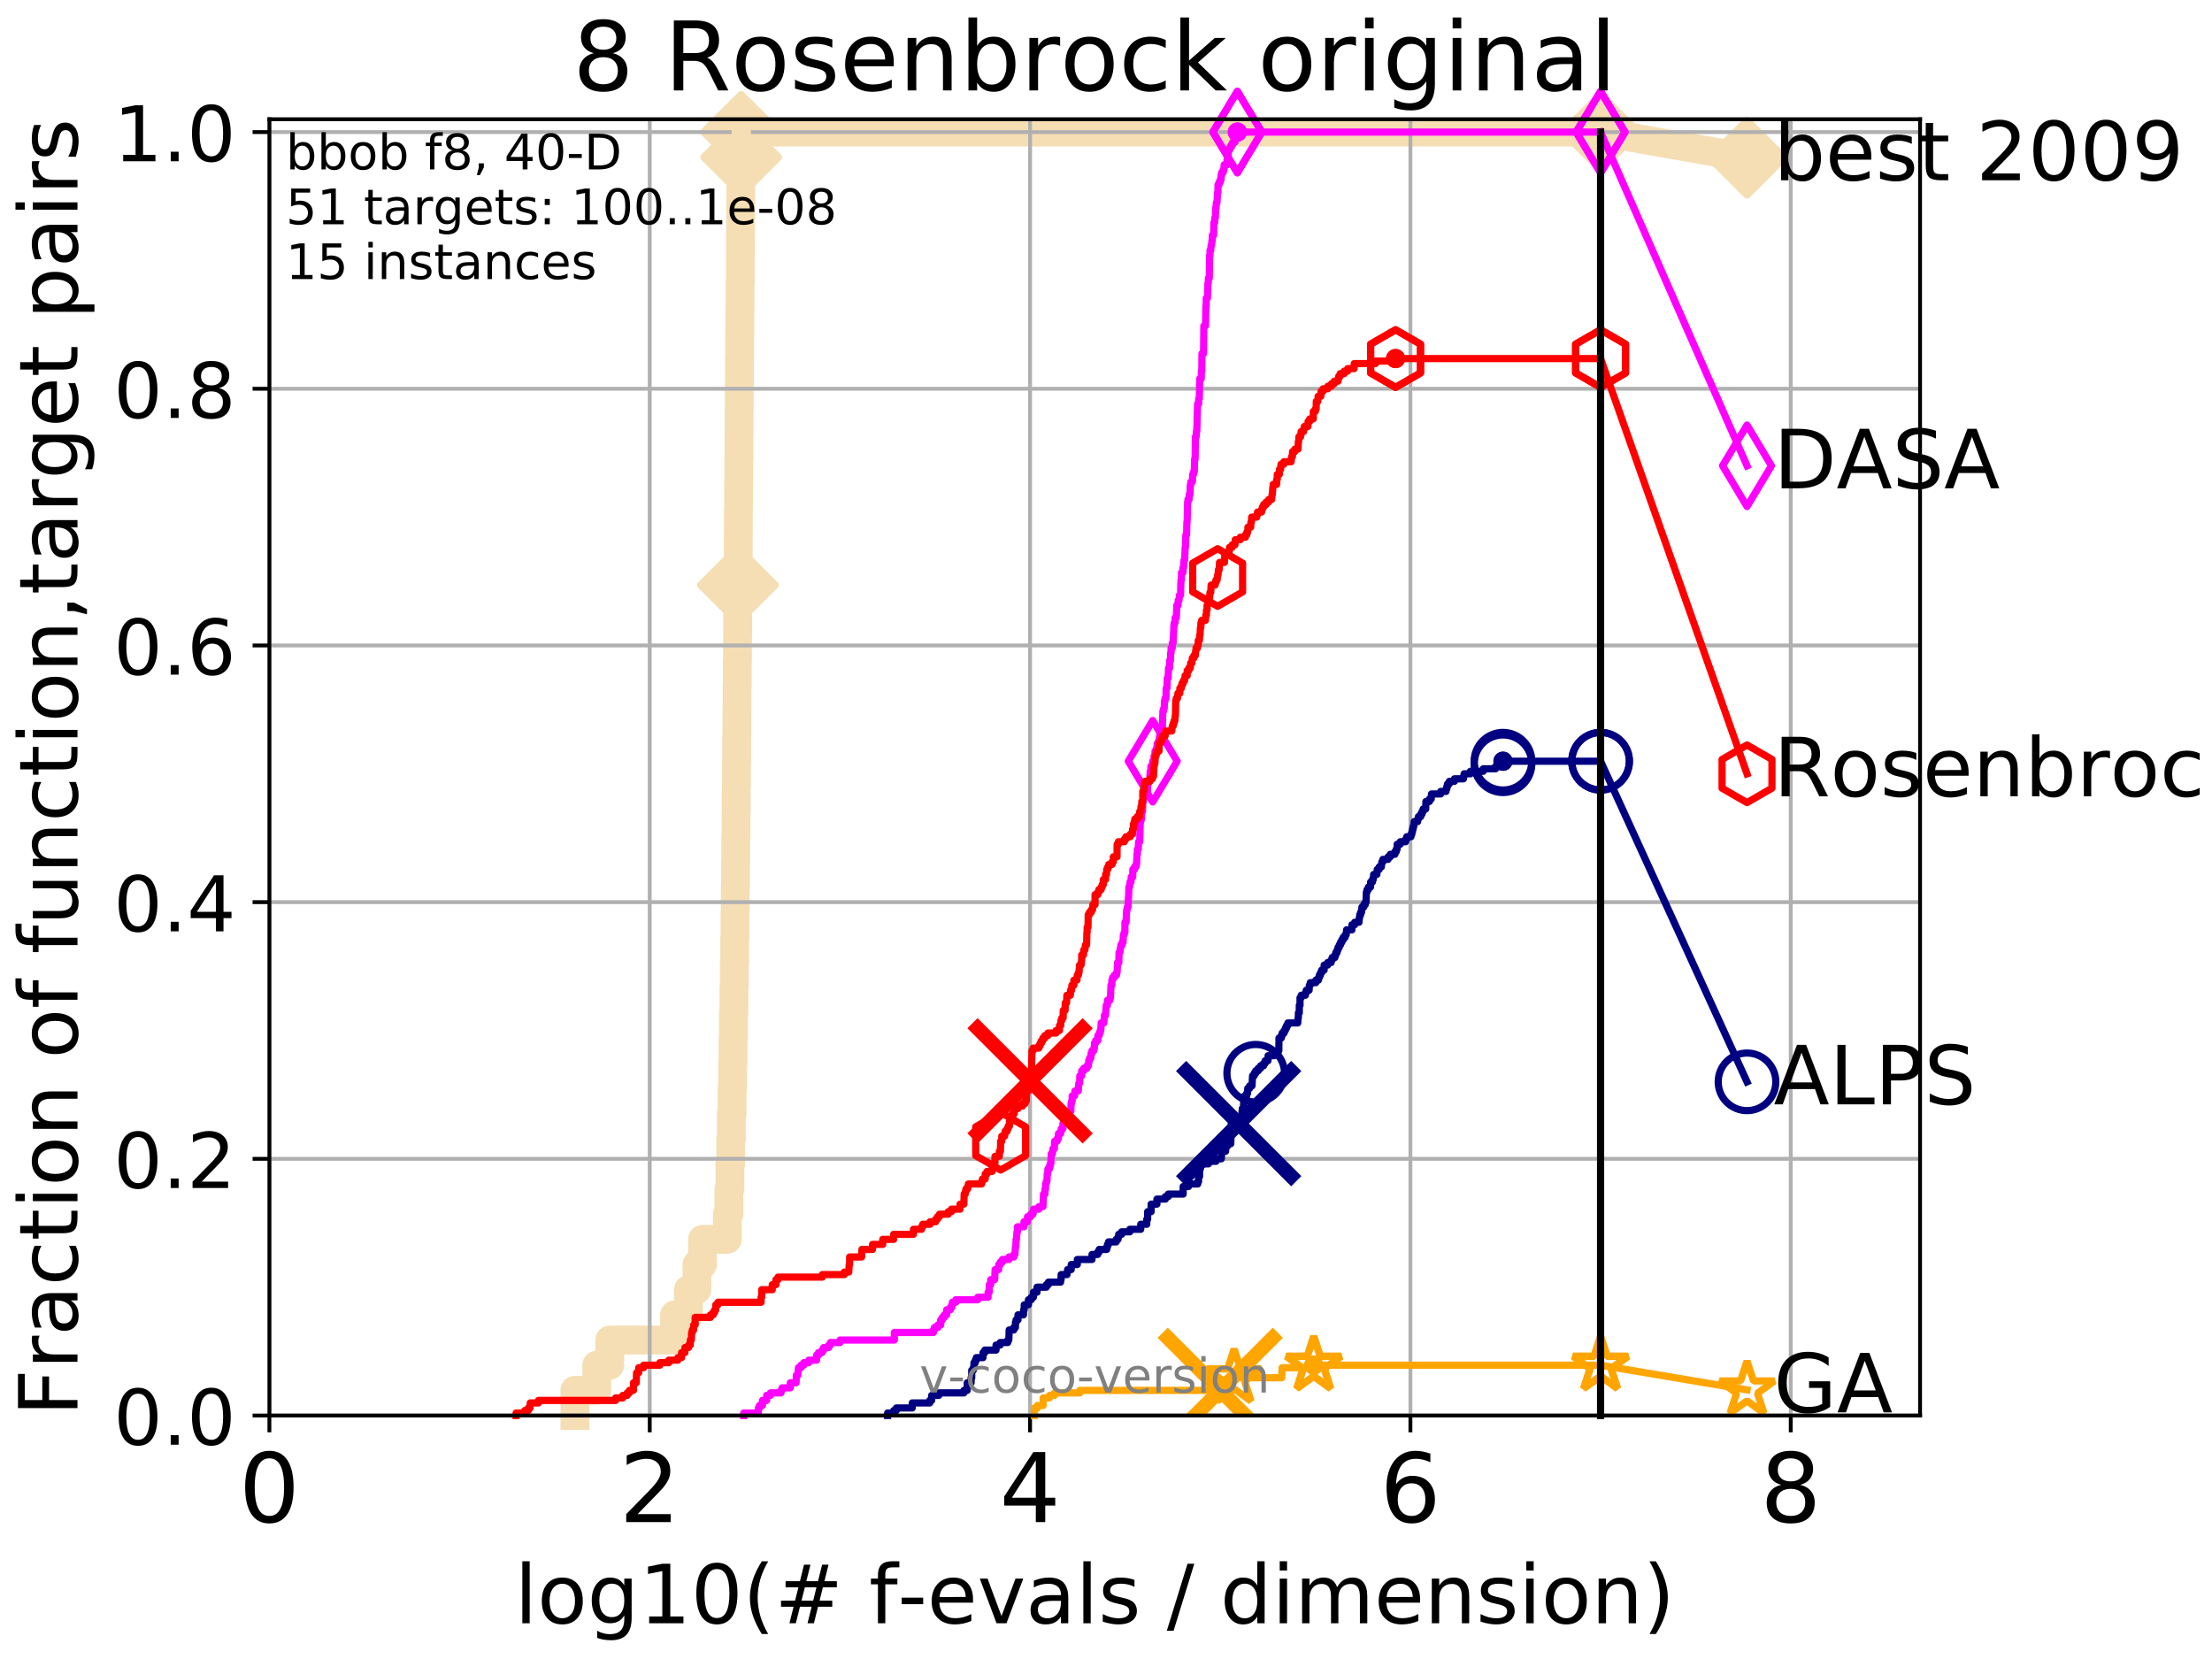 <?xml version="1.0" encoding="utf-8" standalone="no"?>
<!DOCTYPE svg PUBLIC "-//W3C//DTD SVG 1.1//EN"
  "http://www.w3.org/Graphics/SVG/1.1/DTD/svg11.dtd">
<!-- Created with matplotlib (http://matplotlib.org/) -->
<svg height="345.6pt" version="1.1" viewBox="0 0 460.8 345.6" width="460.8pt" xmlns="http://www.w3.org/2000/svg" xmlns:xlink="http://www.w3.org/1999/xlink">
 <defs>
  <style type="text/css">
*{stroke-linecap:butt;stroke-linejoin:round;}
  </style>
 </defs>
 <g id="figure_1">
  <g id="patch_1">
   <path d="M 0 345.6 
L 460.8 345.6 
L 460.8 0 
L 0 0 
z
" style="fill:#ffffff;"/>
  </g>
  <g id="axes_1">
   <g id="patch_2">
    <path d="M 56.12 294.88 
L 399.984 294.88 
L 399.984 24.84 
L 56.12 24.84 
z
" style="fill:#ffffff;"/>
   </g>
   <g id="line2d_1">
    <path d="M 119.758 294.88 
L 119.758 289.638 
L 124.314 289.638 
L 124.314 284.395 
L 127.022 284.395 
L 127.022 279.153 
L 140.521 279.153 
L 140.521 273.91 
L 143.405 273.91 
L 143.405 268.668 
L 145.175 268.668 
L 145.175 263.425 
L 146.34 263.425 
L 146.34 258.183 
L 151.509 258.183 
L 151.509 252.94 
L 151.842 252.94 
L 151.842 247.698 
L 152.045 247.698 
L 152.045 242.455 
L 152.208 242.455 
L 152.208 237.213 
L 152.349 237.213 
L 152.349 231.97 
L 152.499 231.97 
L 152.499 226.728 
L 152.6 226.728 
L 152.6 221.485 
L 152.696 221.485 
L 152.696 216.243 
L 152.775 216.243 
L 152.775 211 
L 152.891 211 
L 152.891 205.758 
L 152.973 205.758 
L 152.973 200.515 
L 153.05 200.515 
L 153.05 195.273 
L 153.11 195.273 
L 153.11 190.03 
L 153.165 190.03 
L 153.165 184.788 
L 153.222 184.788 
L 153.222 179.546 
L 153.269 179.546 
L 153.269 174.303 
L 153.322 174.303 
L 153.322 169.061 
L 153.369 169.061 
L 153.369 163.818 
L 153.416 163.818 
L 153.416 158.576 
L 153.461 158.576 
L 153.461 153.333 
L 153.501 153.333 
L 153.501 148.091 
L 153.546 148.091 
L 153.546 142.848 
L 153.588 142.848 
L 153.588 137.606 
L 153.635 137.606 
L 153.635 132.363 
L 153.684 132.363 
L 153.684 127.121 
L 153.717 127.121 
L 153.717 121.878 
L 153.755 121.878 
L 153.755 116.636 
L 153.788 116.636 
L 153.788 111.393 
L 153.819 111.393 
L 153.819 106.151 
L 153.858 106.151 
L 153.858 100.908 
L 153.891 100.908 
L 153.891 95.666 
L 153.932 95.666 
L 153.932 90.423 
L 153.964 90.423 
L 153.964 85.181 
L 154.003 85.181 
L 154.003 79.938 
L 154.041 79.938 
L 154.041 74.696 
L 154.081 74.696 
L 154.081 69.453 
L 154.123 69.453 
L 154.123 64.211 
L 154.164 64.211 
L 154.164 58.969 
L 154.208 58.969 
L 154.208 53.726 
L 154.246 53.726 
L 154.246 48.484 
L 154.289 48.484 
L 154.289 43.241 
L 154.326 43.241 
L 154.326 37.999 
L 154.367 37.999 
L 154.367 32.756 
L 154.407 32.756 
L 154.407 27.514 
L 333.43 27.514 
" style="fill:none;stroke:#f5deb3;stroke-linecap:square;stroke-width:6;"/>
   </g>
   <g id="line2d_2">
    <defs>
     <path d="M -0 7.778 
L 7.778 0 
L 0 -7.778 
L -7.778 -0 
z
" id="m09ca585551" style="stroke:#f5deb3;stroke-linejoin:miter;stroke-width:1.5;"/>
    </defs>
    <g>
     <use style="fill:#f5deb3;stroke:#f5deb3;stroke-linejoin:miter;stroke-width:1.5;" x="153.717" xlink:href="#m09ca585551" y="121.878"/>
     <use style="fill:#f5deb3;stroke:#f5deb3;stroke-linejoin:miter;stroke-width:1.5;" x="154.407" xlink:href="#m09ca585551" y="32.756"/>
     <use style="fill:#f5deb3;stroke:#f5deb3;stroke-linejoin:miter;stroke-width:1.5;" x="154.407" xlink:href="#m09ca585551" y="27.514"/>
     <use style="fill:#f5deb3;stroke:#f5deb3;stroke-linejoin:miter;stroke-width:1.5;" x="154.407" xlink:href="#m09ca585551" y="27.514"/>
     <use style="fill:#f5deb3;stroke:#f5deb3;stroke-linejoin:miter;stroke-width:1.5;" x="333.43" xlink:href="#m09ca585551" y="27.514"/>
    </g>
   </g>
   <g id="line2d_3">
    <path style="fill:none;stroke:#f5deb3;stroke-linecap:square;stroke-width:6;"/>
    <g/>
   </g>
   <g id="line2d_4">
    <path d="M 333.43 27.514 
L 363.934 32.861 
" style="fill:none;stroke:#f5deb3;stroke-linecap:square;stroke-width:6;"/>
    <g>
     <use style="fill:#f5deb3;stroke:#f5deb3;stroke-linejoin:miter;stroke-width:1.5;" x="333.43" xlink:href="#m09ca585551" y="27.514"/>
     <use style="fill:#f5deb3;stroke:#f5deb3;stroke-linejoin:miter;stroke-width:1.5;" x="363.934" xlink:href="#m09ca585551" y="32.861"/>
    </g>
   </g>
   <g id="matplotlib.axis_1">
    <g id="xtick_1">
     <g id="line2d_5">
      <path clip-path="url(#p03093ae84f)" d="M 56.12 294.88 
L 56.12 24.84 
" style="fill:none;stroke:#b0b0b0;stroke-linecap:square;stroke-width:0.8;"/>
     </g>
     <g id="line2d_6">
      <defs>
       <path d="M 0 0 
L 0 3.5 
" id="ma60cca6a76" style="stroke:#000000;stroke-width:0.8;"/>
      </defs>
      <g>
       <use style="stroke:#000000;stroke-width:0.8;" x="56.12" xlink:href="#ma60cca6a76" y="294.88"/>
      </g>
     </g>
     <g id="text_1">
      <!-- 0 -->
      <defs>
       <path d="M 31.781 66.406 
Q 24.172 66.406 20.328 58.906 
Q 16.5 51.422 16.5 36.375 
Q 16.5 21.391 20.328 13.891 
Q 24.172 6.391 31.781 6.391 
Q 39.453 6.391 43.281 13.891 
Q 47.125 21.391 47.125 36.375 
Q 47.125 51.422 43.281 58.906 
Q 39.453 66.406 31.781 66.406 
z
M 31.781 74.219 
Q 44.047 74.219 50.516 64.516 
Q 56.984 54.828 56.984 36.375 
Q 56.984 17.969 50.516 8.266 
Q 44.047 -1.422 31.781 -1.422 
Q 19.531 -1.422 13.062 8.266 
Q 6.594 17.969 6.594 36.375 
Q 6.594 54.828 13.062 64.516 
Q 19.531 74.219 31.781 74.219 
z
" id="DejaVuSans-30"/>
      </defs>
      <g transform="translate(49.758 317.077)scale(0.2 -0.2)">
       <use xlink:href="#DejaVuSans-30"/>
      </g>
     </g>
    </g>
    <g id="xtick_2">
     <g id="line2d_7">
      <path clip-path="url(#p03093ae84f)" d="M 135.351 294.88 
L 135.351 24.84 
" style="fill:none;stroke:#b0b0b0;stroke-linecap:square;stroke-width:0.8;"/>
     </g>
     <g id="line2d_8">
      <g>
       <use style="stroke:#000000;stroke-width:0.8;" x="135.351" xlink:href="#ma60cca6a76" y="294.88"/>
      </g>
     </g>
     <g id="text_2">
      <!-- 2 -->
      <defs>
       <path d="M 19.188 8.297 
L 53.609 8.297 
L 53.609 0 
L 7.328 0 
L 7.328 8.297 
Q 12.938 14.109 22.625 23.891 
Q 32.328 33.688 34.812 36.531 
Q 39.547 41.844 41.422 45.531 
Q 43.312 49.219 43.312 52.781 
Q 43.312 58.594 39.234 62.25 
Q 35.156 65.922 28.609 65.922 
Q 23.969 65.922 18.812 64.312 
Q 13.672 62.703 7.812 59.422 
L 7.812 69.391 
Q 13.766 71.781 18.938 73 
Q 24.125 74.219 28.422 74.219 
Q 39.75 74.219 46.484 68.547 
Q 53.219 62.891 53.219 53.422 
Q 53.219 48.922 51.531 44.891 
Q 49.859 40.875 45.406 35.406 
Q 44.188 33.984 37.641 27.219 
Q 31.109 20.453 19.188 8.297 
z
" id="DejaVuSans-32"/>
      </defs>
      <g transform="translate(128.989 317.077)scale(0.2 -0.2)">
       <use xlink:href="#DejaVuSans-32"/>
      </g>
     </g>
    </g>
    <g id="xtick_3">
     <g id="line2d_9">
      <path clip-path="url(#p03093ae84f)" d="M 214.583 294.88 
L 214.583 24.84 
" style="fill:none;stroke:#b0b0b0;stroke-linecap:square;stroke-width:0.8;"/>
     </g>
     <g id="line2d_10">
      <g>
       <use style="stroke:#000000;stroke-width:0.8;" x="214.583" xlink:href="#ma60cca6a76" y="294.88"/>
      </g>
     </g>
     <g id="text_3">
      <!-- 4 -->
      <defs>
       <path d="M 37.797 64.312 
L 12.891 25.391 
L 37.797 25.391 
z
M 35.203 72.906 
L 47.609 72.906 
L 47.609 25.391 
L 58.016 25.391 
L 58.016 17.188 
L 47.609 17.188 
L 47.609 0 
L 37.797 0 
L 37.797 17.188 
L 4.891 17.188 
L 4.891 26.703 
z
" id="DejaVuSans-34"/>
      </defs>
      <g transform="translate(208.22 317.077)scale(0.2 -0.2)">
       <use xlink:href="#DejaVuSans-34"/>
      </g>
     </g>
    </g>
    <g id="xtick_4">
     <g id="line2d_11">
      <path clip-path="url(#p03093ae84f)" d="M 293.814 294.88 
L 293.814 24.84 
" style="fill:none;stroke:#b0b0b0;stroke-linecap:square;stroke-width:0.8;"/>
     </g>
     <g id="line2d_12">
      <g>
       <use style="stroke:#000000;stroke-width:0.8;" x="293.814" xlink:href="#ma60cca6a76" y="294.88"/>
      </g>
     </g>
     <g id="text_4">
      <!-- 6 -->
      <defs>
       <path d="M 33.016 40.375 
Q 26.375 40.375 22.484 35.828 
Q 18.609 31.297 18.609 23.391 
Q 18.609 15.531 22.484 10.953 
Q 26.375 6.391 33.016 6.391 
Q 39.656 6.391 43.531 10.953 
Q 47.406 15.531 47.406 23.391 
Q 47.406 31.297 43.531 35.828 
Q 39.656 40.375 33.016 40.375 
z
M 52.594 71.297 
L 52.594 62.312 
Q 48.875 64.062 45.094 64.984 
Q 41.312 65.922 37.594 65.922 
Q 27.828 65.922 22.672 59.328 
Q 17.531 52.734 16.797 39.406 
Q 19.672 43.656 24.016 45.922 
Q 28.375 48.188 33.594 48.188 
Q 44.578 48.188 50.953 41.516 
Q 57.328 34.859 57.328 23.391 
Q 57.328 12.156 50.688 5.359 
Q 44.047 -1.422 33.016 -1.422 
Q 20.359 -1.422 13.672 8.266 
Q 6.984 17.969 6.984 36.375 
Q 6.984 53.656 15.188 63.938 
Q 23.391 74.219 37.203 74.219 
Q 40.922 74.219 44.703 73.484 
Q 48.484 72.75 52.594 71.297 
z
" id="DejaVuSans-36"/>
      </defs>
      <g transform="translate(287.452 317.077)scale(0.2 -0.2)">
       <use xlink:href="#DejaVuSans-36"/>
      </g>
     </g>
    </g>
    <g id="xtick_5">
     <g id="line2d_13">
      <path clip-path="url(#p03093ae84f)" d="M 373.045 294.88 
L 373.045 24.84 
" style="fill:none;stroke:#b0b0b0;stroke-linecap:square;stroke-width:0.8;"/>
     </g>
     <g id="line2d_14">
      <g>
       <use style="stroke:#000000;stroke-width:0.8;" x="373.045" xlink:href="#ma60cca6a76" y="294.88"/>
      </g>
     </g>
     <g id="text_5">
      <!-- 8 -->
      <defs>
       <path d="M 31.781 34.625 
Q 24.75 34.625 20.719 30.859 
Q 16.703 27.094 16.703 20.516 
Q 16.703 13.922 20.719 10.156 
Q 24.75 6.391 31.781 6.391 
Q 38.812 6.391 42.859 10.172 
Q 46.922 13.969 46.922 20.516 
Q 46.922 27.094 42.891 30.859 
Q 38.875 34.625 31.781 34.625 
z
M 21.922 38.812 
Q 15.578 40.375 12.031 44.719 
Q 8.5 49.078 8.5 55.328 
Q 8.5 64.062 14.719 69.141 
Q 20.953 74.219 31.781 74.219 
Q 42.672 74.219 48.875 69.141 
Q 55.078 64.062 55.078 55.328 
Q 55.078 49.078 51.531 44.719 
Q 48 40.375 41.703 38.812 
Q 48.828 37.156 52.797 32.312 
Q 56.781 27.484 56.781 20.516 
Q 56.781 9.906 50.312 4.234 
Q 43.844 -1.422 31.781 -1.422 
Q 19.734 -1.422 13.25 4.234 
Q 6.781 9.906 6.781 20.516 
Q 6.781 27.484 10.781 32.312 
Q 14.797 37.156 21.922 38.812 
z
M 18.312 54.391 
Q 18.312 48.734 21.844 45.562 
Q 25.391 42.391 31.781 42.391 
Q 38.141 42.391 41.719 45.562 
Q 45.312 48.734 45.312 54.391 
Q 45.312 60.062 41.719 63.234 
Q 38.141 66.406 31.781 66.406 
Q 25.391 66.406 21.844 63.234 
Q 18.312 60.062 18.312 54.391 
z
" id="DejaVuSans-38"/>
      </defs>
      <g transform="translate(366.683 317.077)scale(0.2 -0.2)">
       <use xlink:href="#DejaVuSans-38"/>
      </g>
     </g>
    </g>
    <g id="text_6">
     <!-- log10(# f-evals / dimension) -->
     <defs>
      <path d="M 9.422 75.984 
L 18.406 75.984 
L 18.406 0 
L 9.422 0 
z
" id="DejaVuSans-6c"/>
      <path d="M 30.609 48.391 
Q 23.391 48.391 19.188 42.75 
Q 14.984 37.109 14.984 27.297 
Q 14.984 17.484 19.156 11.844 
Q 23.344 6.203 30.609 6.203 
Q 37.797 6.203 41.984 11.859 
Q 46.188 17.531 46.188 27.297 
Q 46.188 37.016 41.984 42.703 
Q 37.797 48.391 30.609 48.391 
z
M 30.609 56 
Q 42.328 56 49.016 48.375 
Q 55.719 40.766 55.719 27.297 
Q 55.719 13.875 49.016 6.219 
Q 42.328 -1.422 30.609 -1.422 
Q 18.844 -1.422 12.172 6.219 
Q 5.516 13.875 5.516 27.297 
Q 5.516 40.766 12.172 48.375 
Q 18.844 56 30.609 56 
z
" id="DejaVuSans-6f"/>
      <path d="M 45.406 27.984 
Q 45.406 37.75 41.375 43.109 
Q 37.359 48.484 30.078 48.484 
Q 22.859 48.484 18.828 43.109 
Q 14.797 37.75 14.797 27.984 
Q 14.797 18.266 18.828 12.891 
Q 22.859 7.516 30.078 7.516 
Q 37.359 7.516 41.375 12.891 
Q 45.406 18.266 45.406 27.984 
z
M 54.391 6.781 
Q 54.391 -7.172 48.188 -13.984 
Q 42 -20.797 29.203 -20.797 
Q 24.469 -20.797 20.266 -20.094 
Q 16.062 -19.391 12.109 -17.922 
L 12.109 -9.188 
Q 16.062 -11.328 19.922 -12.344 
Q 23.781 -13.375 27.781 -13.375 
Q 36.625 -13.375 41.016 -8.766 
Q 45.406 -4.156 45.406 5.172 
L 45.406 9.625 
Q 42.625 4.781 38.281 2.391 
Q 33.938 0 27.875 0 
Q 17.828 0 11.672 7.656 
Q 5.516 15.328 5.516 27.984 
Q 5.516 40.672 11.672 48.328 
Q 17.828 56 27.875 56 
Q 33.938 56 38.281 53.609 
Q 42.625 51.219 45.406 46.391 
L 45.406 54.688 
L 54.391 54.688 
z
" id="DejaVuSans-67"/>
      <path d="M 12.406 8.297 
L 28.516 8.297 
L 28.516 63.922 
L 10.984 60.406 
L 10.984 69.391 
L 28.422 72.906 
L 38.281 72.906 
L 38.281 8.297 
L 54.391 8.297 
L 54.391 0 
L 12.406 0 
z
" id="DejaVuSans-31"/>
      <path d="M 31 75.875 
Q 24.469 64.656 21.281 53.656 
Q 18.109 42.672 18.109 31.391 
Q 18.109 20.125 21.312 9.062 
Q 24.516 -2 31 -13.188 
L 23.188 -13.188 
Q 15.875 -1.703 12.234 9.375 
Q 8.594 20.453 8.594 31.391 
Q 8.594 42.281 12.203 53.312 
Q 15.828 64.359 23.188 75.875 
z
" id="DejaVuSans-28"/>
      <path d="M 51.125 44 
L 36.922 44 
L 32.812 27.688 
L 47.125 27.688 
z
M 43.797 71.781 
L 38.719 51.516 
L 52.984 51.516 
L 58.109 71.781 
L 65.922 71.781 
L 60.891 51.516 
L 76.125 51.516 
L 76.125 44 
L 58.984 44 
L 54.984 27.688 
L 70.516 27.688 
L 70.516 20.219 
L 53.078 20.219 
L 48 0 
L 40.188 0 
L 45.219 20.219 
L 30.906 20.219 
L 25.875 0 
L 18.016 0 
L 23.094 20.219 
L 7.719 20.219 
L 7.719 27.688 
L 24.906 27.688 
L 29 44 
L 13.281 44 
L 13.281 51.516 
L 30.906 51.516 
L 35.891 71.781 
z
" id="DejaVuSans-23"/>
      <path id="DejaVuSans-20"/>
      <path d="M 37.109 75.984 
L 37.109 68.5 
L 28.516 68.5 
Q 23.688 68.5 21.797 66.547 
Q 19.922 64.594 19.922 59.516 
L 19.922 54.688 
L 34.719 54.688 
L 34.719 47.703 
L 19.922 47.703 
L 19.922 0 
L 10.891 0 
L 10.891 47.703 
L 2.297 47.703 
L 2.297 54.688 
L 10.891 54.688 
L 10.891 58.5 
Q 10.891 67.625 15.141 71.797 
Q 19.391 75.984 28.609 75.984 
z
" id="DejaVuSans-66"/>
      <path d="M 4.891 31.391 
L 31.203 31.391 
L 31.203 23.391 
L 4.891 23.391 
z
" id="DejaVuSans-2d"/>
      <path d="M 56.203 29.594 
L 56.203 25.203 
L 14.891 25.203 
Q 15.484 15.922 20.484 11.062 
Q 25.484 6.203 34.422 6.203 
Q 39.594 6.203 44.453 7.469 
Q 49.312 8.734 54.109 11.281 
L 54.109 2.781 
Q 49.266 0.734 44.188 -0.344 
Q 39.109 -1.422 33.891 -1.422 
Q 20.797 -1.422 13.156 6.188 
Q 5.516 13.812 5.516 26.812 
Q 5.516 40.234 12.766 48.109 
Q 20.016 56 32.328 56 
Q 43.359 56 49.781 48.891 
Q 56.203 41.797 56.203 29.594 
z
M 47.219 32.234 
Q 47.125 39.594 43.094 43.984 
Q 39.062 48.391 32.422 48.391 
Q 24.906 48.391 20.391 44.141 
Q 15.875 39.891 15.188 32.172 
z
" id="DejaVuSans-65"/>
      <path d="M 2.984 54.688 
L 12.5 54.688 
L 29.594 8.797 
L 46.688 54.688 
L 56.203 54.688 
L 35.688 0 
L 23.484 0 
z
" id="DejaVuSans-76"/>
      <path d="M 34.281 27.484 
Q 23.391 27.484 19.188 25 
Q 14.984 22.516 14.984 16.5 
Q 14.984 11.719 18.141 8.906 
Q 21.297 6.109 26.703 6.109 
Q 34.188 6.109 38.703 11.406 
Q 43.219 16.703 43.219 25.484 
L 43.219 27.484 
z
M 52.203 31.203 
L 52.203 0 
L 43.219 0 
L 43.219 8.297 
Q 40.141 3.328 35.547 0.953 
Q 30.953 -1.422 24.312 -1.422 
Q 15.922 -1.422 10.953 3.297 
Q 6 8.016 6 15.922 
Q 6 25.141 12.172 29.828 
Q 18.359 34.516 30.609 34.516 
L 43.219 34.516 
L 43.219 35.406 
Q 43.219 41.609 39.141 45 
Q 35.062 48.391 27.688 48.391 
Q 23 48.391 18.547 47.266 
Q 14.109 46.141 10.016 43.891 
L 10.016 52.203 
Q 14.938 54.109 19.578 55.047 
Q 24.219 56 28.609 56 
Q 40.484 56 46.344 49.844 
Q 52.203 43.703 52.203 31.203 
z
" id="DejaVuSans-61"/>
      <path d="M 44.281 53.078 
L 44.281 44.578 
Q 40.484 46.531 36.375 47.5 
Q 32.281 48.484 27.875 48.484 
Q 21.188 48.484 17.844 46.438 
Q 14.5 44.391 14.5 40.281 
Q 14.5 37.156 16.891 35.375 
Q 19.281 33.594 26.516 31.984 
L 29.594 31.297 
Q 39.156 29.25 43.188 25.516 
Q 47.219 21.781 47.219 15.094 
Q 47.219 7.469 41.188 3.016 
Q 35.156 -1.422 24.609 -1.422 
Q 20.219 -1.422 15.453 -0.562 
Q 10.688 0.297 5.422 2 
L 5.422 11.281 
Q 10.406 8.688 15.234 7.391 
Q 20.062 6.109 24.812 6.109 
Q 31.156 6.109 34.562 8.281 
Q 37.984 10.453 37.984 14.406 
Q 37.984 18.062 35.516 20.016 
Q 33.062 21.969 24.703 23.781 
L 21.578 24.516 
Q 13.234 26.266 9.516 29.906 
Q 5.812 33.547 5.812 39.891 
Q 5.812 47.609 11.281 51.797 
Q 16.75 56 26.812 56 
Q 31.781 56 36.172 55.266 
Q 40.578 54.547 44.281 53.078 
z
" id="DejaVuSans-73"/>
      <path d="M 25.391 72.906 
L 33.688 72.906 
L 8.297 -9.281 
L 0 -9.281 
z
" id="DejaVuSans-2f"/>
      <path d="M 45.406 46.391 
L 45.406 75.984 
L 54.391 75.984 
L 54.391 0 
L 45.406 0 
L 45.406 8.203 
Q 42.578 3.328 38.25 0.953 
Q 33.938 -1.422 27.875 -1.422 
Q 17.969 -1.422 11.734 6.484 
Q 5.516 14.406 5.516 27.297 
Q 5.516 40.188 11.734 48.094 
Q 17.969 56 27.875 56 
Q 33.938 56 38.25 53.625 
Q 42.578 51.266 45.406 46.391 
z
M 14.797 27.297 
Q 14.797 17.391 18.875 11.75 
Q 22.953 6.109 30.078 6.109 
Q 37.203 6.109 41.297 11.75 
Q 45.406 17.391 45.406 27.297 
Q 45.406 37.203 41.297 42.844 
Q 37.203 48.484 30.078 48.484 
Q 22.953 48.484 18.875 42.844 
Q 14.797 37.203 14.797 27.297 
z
" id="DejaVuSans-64"/>
      <path d="M 9.422 54.688 
L 18.406 54.688 
L 18.406 0 
L 9.422 0 
z
M 9.422 75.984 
L 18.406 75.984 
L 18.406 64.594 
L 9.422 64.594 
z
" id="DejaVuSans-69"/>
      <path d="M 52 44.188 
Q 55.375 50.25 60.062 53.125 
Q 64.75 56 71.094 56 
Q 79.641 56 84.281 50.016 
Q 88.922 44.047 88.922 33.016 
L 88.922 0 
L 79.891 0 
L 79.891 32.719 
Q 79.891 40.578 77.094 44.375 
Q 74.312 48.188 68.609 48.188 
Q 61.625 48.188 57.562 43.547 
Q 53.516 38.922 53.516 30.906 
L 53.516 0 
L 44.484 0 
L 44.484 32.719 
Q 44.484 40.625 41.703 44.406 
Q 38.922 48.188 33.109 48.188 
Q 26.219 48.188 22.156 43.531 
Q 18.109 38.875 18.109 30.906 
L 18.109 0 
L 9.078 0 
L 9.078 54.688 
L 18.109 54.688 
L 18.109 46.188 
Q 21.188 51.219 25.484 53.609 
Q 29.781 56 35.688 56 
Q 41.656 56 45.828 52.969 
Q 50 49.953 52 44.188 
z
" id="DejaVuSans-6d"/>
      <path d="M 54.891 33.016 
L 54.891 0 
L 45.906 0 
L 45.906 32.719 
Q 45.906 40.484 42.875 44.328 
Q 39.844 48.188 33.797 48.188 
Q 26.516 48.188 22.312 43.547 
Q 18.109 38.922 18.109 30.906 
L 18.109 0 
L 9.078 0 
L 9.078 54.688 
L 18.109 54.688 
L 18.109 46.188 
Q 21.344 51.125 25.703 53.562 
Q 30.078 56 35.797 56 
Q 45.219 56 50.047 50.172 
Q 54.891 44.344 54.891 33.016 
z
" id="DejaVuSans-6e"/>
      <path d="M 8.016 75.875 
L 15.828 75.875 
Q 23.141 64.359 26.781 53.312 
Q 30.422 42.281 30.422 31.391 
Q 30.422 20.453 26.781 9.375 
Q 23.141 -1.703 15.828 -13.188 
L 8.016 -13.188 
Q 14.5 -2 17.703 9.062 
Q 20.906 20.125 20.906 31.391 
Q 20.906 42.672 17.703 53.656 
Q 14.5 64.656 8.016 75.875 
z
" id="DejaVuSans-29"/>
     </defs>
     <g transform="translate(107.211 338.154)scale(0.17 -0.17)">
      <use xlink:href="#DejaVuSans-6c"/>
      <use x="27.783" xlink:href="#DejaVuSans-6f"/>
      <use x="88.965" xlink:href="#DejaVuSans-67"/>
      <use x="152.441" xlink:href="#DejaVuSans-31"/>
      <use x="216.064" xlink:href="#DejaVuSans-30"/>
      <use x="279.688" xlink:href="#DejaVuSans-28"/>
      <use x="318.701" xlink:href="#DejaVuSans-23"/>
      <use x="402.49" xlink:href="#DejaVuSans-20"/>
      <use x="434.277" xlink:href="#DejaVuSans-66"/>
      <use x="469.404" xlink:href="#DejaVuSans-2d"/>
      <use x="505.488" xlink:href="#DejaVuSans-65"/>
      <use x="567.012" xlink:href="#DejaVuSans-76"/>
      <use x="626.191" xlink:href="#DejaVuSans-61"/>
      <use x="687.471" xlink:href="#DejaVuSans-6c"/>
      <use x="715.254" xlink:href="#DejaVuSans-73"/>
      <use x="767.354" xlink:href="#DejaVuSans-20"/>
      <use x="799.141" xlink:href="#DejaVuSans-2f"/>
      <use x="832.832" xlink:href="#DejaVuSans-20"/>
      <use x="864.619" xlink:href="#DejaVuSans-64"/>
      <use x="928.096" xlink:href="#DejaVuSans-69"/>
      <use x="955.879" xlink:href="#DejaVuSans-6d"/>
      <use x="1053.291" xlink:href="#DejaVuSans-65"/>
      <use x="1114.814" xlink:href="#DejaVuSans-6e"/>
      <use x="1178.193" xlink:href="#DejaVuSans-73"/>
      <use x="1230.293" xlink:href="#DejaVuSans-69"/>
      <use x="1258.076" xlink:href="#DejaVuSans-6f"/>
      <use x="1319.258" xlink:href="#DejaVuSans-6e"/>
      <use x="1382.637" xlink:href="#DejaVuSans-29"/>
     </g>
    </g>
   </g>
   <g id="matplotlib.axis_2">
    <g id="ytick_1">
     <g id="line2d_15">
      <path clip-path="url(#p03093ae84f)" d="M 56.12 294.88 
L 399.984 294.88 
" style="fill:none;stroke:#b0b0b0;stroke-linecap:square;stroke-width:0.8;"/>
     </g>
     <g id="line2d_16">
      <defs>
       <path d="M 0 0 
L -3.5 0 
" id="m38f29fb480" style="stroke:#000000;stroke-width:0.8;"/>
      </defs>
      <g>
       <use style="stroke:#000000;stroke-width:0.8;" x="56.12" xlink:href="#m38f29fb480" y="294.88"/>
      </g>
     </g>
     <g id="text_7">
      <!-- 0.0 -->
      <defs>
       <path d="M 10.688 12.406 
L 21 12.406 
L 21 0 
L 10.688 0 
z
" id="DejaVuSans-2e"/>
      </defs>
      <g transform="translate(23.675 300.959)scale(0.16 -0.16)">
       <use xlink:href="#DejaVuSans-30"/>
       <use x="63.623" xlink:href="#DejaVuSans-2e"/>
       <use x="95.41" xlink:href="#DejaVuSans-30"/>
      </g>
     </g>
    </g>
    <g id="ytick_2">
     <g id="line2d_17">
      <path clip-path="url(#p03093ae84f)" d="M 56.12 241.407 
L 399.984 241.407 
" style="fill:none;stroke:#b0b0b0;stroke-linecap:square;stroke-width:0.8;"/>
     </g>
     <g id="line2d_18">
      <g>
       <use style="stroke:#000000;stroke-width:0.8;" x="56.12" xlink:href="#m38f29fb480" y="241.407"/>
      </g>
     </g>
     <g id="text_8">
      <!-- 0.2 -->
      <g transform="translate(23.675 247.485)scale(0.16 -0.16)">
       <use xlink:href="#DejaVuSans-30"/>
       <use x="63.623" xlink:href="#DejaVuSans-2e"/>
       <use x="95.41" xlink:href="#DejaVuSans-32"/>
      </g>
     </g>
    </g>
    <g id="ytick_3">
     <g id="line2d_19">
      <path clip-path="url(#p03093ae84f)" d="M 56.12 187.933 
L 399.984 187.933 
" style="fill:none;stroke:#b0b0b0;stroke-linecap:square;stroke-width:0.8;"/>
     </g>
     <g id="line2d_20">
      <g>
       <use style="stroke:#000000;stroke-width:0.8;" x="56.12" xlink:href="#m38f29fb480" y="187.933"/>
      </g>
     </g>
     <g id="text_9">
      <!-- 0.4 -->
      <g transform="translate(23.675 194.012)scale(0.16 -0.16)">
       <use xlink:href="#DejaVuSans-30"/>
       <use x="63.623" xlink:href="#DejaVuSans-2e"/>
       <use x="95.41" xlink:href="#DejaVuSans-34"/>
      </g>
     </g>
    </g>
    <g id="ytick_4">
     <g id="line2d_21">
      <path clip-path="url(#p03093ae84f)" d="M 56.12 134.46 
L 399.984 134.46 
" style="fill:none;stroke:#b0b0b0;stroke-linecap:square;stroke-width:0.8;"/>
     </g>
     <g id="line2d_22">
      <g>
       <use style="stroke:#000000;stroke-width:0.8;" x="56.12" xlink:href="#m38f29fb480" y="134.46"/>
      </g>
     </g>
     <g id="text_10">
      <!-- 0.6 -->
      <g transform="translate(23.675 140.539)scale(0.16 -0.16)">
       <use xlink:href="#DejaVuSans-30"/>
       <use x="63.623" xlink:href="#DejaVuSans-2e"/>
       <use x="95.41" xlink:href="#DejaVuSans-36"/>
      </g>
     </g>
    </g>
    <g id="ytick_5">
     <g id="line2d_23">
      <path clip-path="url(#p03093ae84f)" d="M 56.12 80.987 
L 399.984 80.987 
" style="fill:none;stroke:#b0b0b0;stroke-linecap:square;stroke-width:0.8;"/>
     </g>
     <g id="line2d_24">
      <g>
       <use style="stroke:#000000;stroke-width:0.8;" x="56.12" xlink:href="#m38f29fb480" y="80.987"/>
      </g>
     </g>
     <g id="text_11">
      <!-- 0.8 -->
      <g transform="translate(23.675 87.066)scale(0.16 -0.16)">
       <use xlink:href="#DejaVuSans-30"/>
       <use x="63.623" xlink:href="#DejaVuSans-2e"/>
       <use x="95.41" xlink:href="#DejaVuSans-38"/>
      </g>
     </g>
    </g>
    <g id="ytick_6">
     <g id="line2d_25">
      <path clip-path="url(#p03093ae84f)" d="M 56.12 27.514 
L 399.984 27.514 
" style="fill:none;stroke:#b0b0b0;stroke-linecap:square;stroke-width:0.8;"/>
     </g>
     <g id="line2d_26">
      <g>
       <use style="stroke:#000000;stroke-width:0.8;" x="56.12" xlink:href="#m38f29fb480" y="27.514"/>
      </g>
     </g>
     <g id="text_12">
      <!-- 1.0 -->
      <g transform="translate(23.675 33.592)scale(0.16 -0.16)">
       <use xlink:href="#DejaVuSans-31"/>
       <use x="63.623" xlink:href="#DejaVuSans-2e"/>
       <use x="95.41" xlink:href="#DejaVuSans-30"/>
      </g>
     </g>
    </g>
    <g id="text_13">
     <!-- Fraction of function,target pairs -->
     <defs>
      <path d="M 9.812 72.906 
L 51.703 72.906 
L 51.703 64.594 
L 19.672 64.594 
L 19.672 43.109 
L 48.578 43.109 
L 48.578 34.812 
L 19.672 34.812 
L 19.672 0 
L 9.812 0 
z
" id="DejaVuSans-46"/>
      <path d="M 41.109 46.297 
Q 39.594 47.172 37.812 47.578 
Q 36.031 48 33.891 48 
Q 26.266 48 22.188 43.047 
Q 18.109 38.094 18.109 28.812 
L 18.109 0 
L 9.078 0 
L 9.078 54.688 
L 18.109 54.688 
L 18.109 46.188 
Q 20.953 51.172 25.484 53.578 
Q 30.031 56 36.531 56 
Q 37.453 56 38.578 55.875 
Q 39.703 55.766 41.062 55.516 
z
" id="DejaVuSans-72"/>
      <path d="M 48.781 52.594 
L 48.781 44.188 
Q 44.969 46.297 41.141 47.344 
Q 37.312 48.391 33.406 48.391 
Q 24.656 48.391 19.812 42.844 
Q 14.984 37.312 14.984 27.297 
Q 14.984 17.281 19.812 11.734 
Q 24.656 6.203 33.406 6.203 
Q 37.312 6.203 41.141 7.25 
Q 44.969 8.297 48.781 10.406 
L 48.781 2.094 
Q 45.016 0.344 40.984 -0.531 
Q 36.969 -1.422 32.422 -1.422 
Q 20.062 -1.422 12.781 6.344 
Q 5.516 14.109 5.516 27.297 
Q 5.516 40.672 12.859 48.328 
Q 20.219 56 33.016 56 
Q 37.156 56 41.109 55.141 
Q 45.062 54.297 48.781 52.594 
z
" id="DejaVuSans-63"/>
      <path d="M 18.312 70.219 
L 18.312 54.688 
L 36.812 54.688 
L 36.812 47.703 
L 18.312 47.703 
L 18.312 18.016 
Q 18.312 11.328 20.141 9.422 
Q 21.969 7.516 27.594 7.516 
L 36.812 7.516 
L 36.812 0 
L 27.594 0 
Q 17.188 0 13.234 3.875 
Q 9.281 7.766 9.281 18.016 
L 9.281 47.703 
L 2.688 47.703 
L 2.688 54.688 
L 9.281 54.688 
L 9.281 70.219 
z
" id="DejaVuSans-74"/>
      <path d="M 8.5 21.578 
L 8.5 54.688 
L 17.484 54.688 
L 17.484 21.922 
Q 17.484 14.156 20.5 10.266 
Q 23.531 6.391 29.594 6.391 
Q 36.859 6.391 41.078 11.031 
Q 45.312 15.672 45.312 23.688 
L 45.312 54.688 
L 54.297 54.688 
L 54.297 0 
L 45.312 0 
L 45.312 8.406 
Q 42.047 3.422 37.719 1 
Q 33.406 -1.422 27.688 -1.422 
Q 18.266 -1.422 13.375 4.438 
Q 8.5 10.297 8.5 21.578 
z
M 31.109 56 
z
" id="DejaVuSans-75"/>
      <path d="M 11.719 12.406 
L 22.016 12.406 
L 22.016 4 
L 14.016 -11.625 
L 7.719 -11.625 
L 11.719 4 
z
" id="DejaVuSans-2c"/>
      <path d="M 18.109 8.203 
L 18.109 -20.797 
L 9.078 -20.797 
L 9.078 54.688 
L 18.109 54.688 
L 18.109 46.391 
Q 20.953 51.266 25.266 53.625 
Q 29.594 56 35.594 56 
Q 45.562 56 51.781 48.094 
Q 58.016 40.188 58.016 27.297 
Q 58.016 14.406 51.781 6.484 
Q 45.562 -1.422 35.594 -1.422 
Q 29.594 -1.422 25.266 0.953 
Q 20.953 3.328 18.109 8.203 
z
M 48.688 27.297 
Q 48.688 37.203 44.609 42.844 
Q 40.531 48.484 33.406 48.484 
Q 26.266 48.484 22.188 42.844 
Q 18.109 37.203 18.109 27.297 
Q 18.109 17.391 22.188 11.75 
Q 26.266 6.109 33.406 6.109 
Q 40.531 6.109 44.609 11.75 
Q 48.688 17.391 48.688 27.297 
z
" id="DejaVuSans-70"/>
     </defs>
     <g transform="translate(16.14 294.999)rotate(-90)scale(0.17 -0.17)">
      <use xlink:href="#DejaVuSans-46"/>
      <use x="57.41" xlink:href="#DejaVuSans-72"/>
      <use x="98.523" xlink:href="#DejaVuSans-61"/>
      <use x="159.803" xlink:href="#DejaVuSans-63"/>
      <use x="214.783" xlink:href="#DejaVuSans-74"/>
      <use x="253.992" xlink:href="#DejaVuSans-69"/>
      <use x="281.775" xlink:href="#DejaVuSans-6f"/>
      <use x="342.957" xlink:href="#DejaVuSans-6e"/>
      <use x="406.336" xlink:href="#DejaVuSans-20"/>
      <use x="438.123" xlink:href="#DejaVuSans-6f"/>
      <use x="499.305" xlink:href="#DejaVuSans-66"/>
      <use x="534.51" xlink:href="#DejaVuSans-20"/>
      <use x="566.297" xlink:href="#DejaVuSans-66"/>
      <use x="601.502" xlink:href="#DejaVuSans-75"/>
      <use x="664.881" xlink:href="#DejaVuSans-6e"/>
      <use x="728.26" xlink:href="#DejaVuSans-63"/>
      <use x="783.24" xlink:href="#DejaVuSans-74"/>
      <use x="822.449" xlink:href="#DejaVuSans-69"/>
      <use x="850.232" xlink:href="#DejaVuSans-6f"/>
      <use x="911.414" xlink:href="#DejaVuSans-6e"/>
      <use x="974.793" xlink:href="#DejaVuSans-2c"/>
      <use x="1006.58" xlink:href="#DejaVuSans-74"/>
      <use x="1045.789" xlink:href="#DejaVuSans-61"/>
      <use x="1107.068" xlink:href="#DejaVuSans-72"/>
      <use x="1148.166" xlink:href="#DejaVuSans-67"/>
      <use x="1211.643" xlink:href="#DejaVuSans-65"/>
      <use x="1273.166" xlink:href="#DejaVuSans-74"/>
      <use x="1312.375" xlink:href="#DejaVuSans-20"/>
      <use x="1344.162" xlink:href="#DejaVuSans-70"/>
      <use x="1407.639" xlink:href="#DejaVuSans-61"/>
      <use x="1468.918" xlink:href="#DejaVuSans-69"/>
      <use x="1496.701" xlink:href="#DejaVuSans-72"/>
      <use x="1537.814" xlink:href="#DejaVuSans-73"/>
     </g>
    </g>
   </g>
   <g id="line2d_27">
    <defs>
     <path d="M 0 1.5 
C 0.398 1.5 0.779 1.342 1.061 1.061 
C 1.342 0.779 1.5 0.398 1.5 0 
C 1.5 -0.398 1.342 -0.779 1.061 -1.061 
C 0.779 -1.342 0.398 -1.5 0 -1.5 
C -0.398 -1.5 -0.779 -1.342 -1.061 -1.061 
C -1.342 -0.779 -1.5 -0.398 -1.5 0 
C -1.5 0.398 -1.342 0.779 -1.061 1.061 
C -0.779 1.342 -0.398 1.5 0 1.5 
z
" id="mcf0e113a1f" style="stroke:#f5deb3;"/>
    </defs>
    <g>
     <use style="fill:#f5deb3;stroke:#f5deb3;" x="154.407" xlink:href="#mcf0e113a1f" y="27.514"/>
     <use style="fill:#f5deb3;stroke:#f5deb3;" x="154.407" xlink:href="#mcf0e113a1f" y="27.514"/>
    </g>
   </g>
   <g id="line2d_28">
    <defs>
     <path d="M 0 1.5 
C 0.398 1.5 0.779 1.342 1.061 1.061 
C 1.342 0.779 1.5 0.398 1.5 0 
C 1.5 -0.398 1.342 -0.779 1.061 -1.061 
C 0.779 -1.342 0.398 -1.5 0 -1.5 
C -0.398 -1.5 -0.779 -1.342 -1.061 -1.061 
C -1.342 -0.779 -1.5 -0.398 -1.5 0 
C -1.5 0.398 -1.342 0.779 -1.061 1.061 
C -0.779 1.342 -0.398 1.5 0 1.5 
z
" id="m19ff9daa72" style="stroke:#000080;"/>
    </defs>
    <g>
     <use style="fill:#000080;stroke:#000080;" x="313.101" xlink:href="#m19ff9daa72" y="158.576"/>
     <use style="fill:#000080;stroke:#000080;" x="313.101" xlink:href="#m19ff9daa72" y="158.576"/>
    </g>
   </g>
   <g id="line2d_29">
    <path d="M 184.895 294.88 
L 184.895 294.356 
L 186.19 294.356 
L 186.19 293.832 
L 186.721 293.832 
L 186.721 293.307 
L 190.034 293.307 
L 190.034 292.259 
L 193.676 292.259 
L 193.676 291.735 
L 194.078 291.735 
L 194.078 290.686 
L 195.571 290.686 
L 195.571 290.162 
L 200.803 290.162 
L 200.803 289.638 
L 201.487 289.638 
L 201.487 288.065 
L 202.297 288.065 
L 202.297 287.016 
L 202.431 287.016 
L 202.431 285.444 
L 202.757 285.444 
L 202.757 284.919 
L 202.872 284.919 
L 202.898 283.871 
L 203.174 283.871 
L 203.174 283.347 
L 203.377 283.347 
L 203.377 282.822 
L 204.78 282.822 
L 204.78 281.774 
L 205.156 281.774 
L 205.156 281.25 
L 207.49 281.25 
L 207.49 280.201 
L 208.348 280.201 
L 208.348 279.677 
L 209.925 279.677 
L 209.925 279.153 
L 210.158 279.153 
L 210.225 277.056 
L 211.19 277.056 
L 211.19 276.531 
L 211.534 276.531 
L 211.534 275.483 
L 211.664 275.483 
L 211.664 274.959 
L 212.061 274.959 
L 212.061 273.91 
L 213.206 273.91 
L 213.236 272.862 
L 213.365 272.862 
L 213.365 271.813 
L 214.239 271.813 
L 214.239 270.765 
L 214.829 270.765 
L 214.829 270.24 
L 215.282 270.24 
L 215.282 269.192 
L 216.028 269.192 
L 216.028 268.143 
L 217.972 268.143 
L 217.972 267.619 
L 218.399 267.619 
L 218.399 267.095 
L 220.935 267.095 
L 220.935 266.571 
L 221.048 266.571 
L 221.048 265.522 
L 222.28 265.522 
L 222.28 264.998 
L 222.409 264.998 
L 222.409 264.474 
L 223.155 264.474 
L 223.155 263.425 
L 224.421 263.425 
L 224.421 262.377 
L 227.486 262.377 
L 227.486 261.328 
L 228.673 261.328 
L 228.673 260.804 
L 228.986 260.804 
L 228.986 260.28 
L 230.548 260.28 
L 230.548 259.755 
L 230.711 259.755 
L 230.711 259.231 
L 230.927 259.231 
L 230.927 258.707 
L 232.526 258.707 
L 232.526 258.183 
L 232.908 258.183 
L 232.908 257.658 
L 233.042 257.658 
L 233.042 257.134 
L 233.656 257.134 
L 233.656 256.61 
L 235.369 256.61 
L 235.369 256.086 
L 237.632 256.086 
L 237.632 255.037 
L 238.895 255.037 
L 238.895 253.989 
L 239.076 253.989 
L 239.076 252.416 
L 239.801 252.416 
L 239.801 250.843 
L 241.004 250.843 
L 241.004 249.795 
L 242.77 249.795 
L 242.77 249.27 
L 243.37 249.27 
L 243.37 248.746 
L 246.474 248.746 
L 246.474 247.173 
L 247.598 247.173 
L 247.598 246.649 
L 249.504 246.649 
L 249.504 246.125 
L 249.682 246.125 
L 249.682 245.076 
L 249.894 245.076 
L 249.894 243.504 
L 250.055 243.504 
L 250.057 242.455 
L 251.74 242.455 
L 251.74 241.931 
L 253.313 241.931 
L 253.313 241.407 
L 254.421 241.407 
L 254.531 239.834 
L 255.314 239.834 
L 255.314 238.785 
L 255.702 238.785 
L 255.702 238.261 
L 256.396 238.261 
L 256.451 236.164 
L 256.508 236.164 
L 256.508 234.067 
L 258.426 234.067 
L 258.513 233.019 
L 258.645 233.019 
L 258.747 231.446 
L 258.799 231.446 
L 258.799 230.922 
L 259.026 230.922 
L 259.096 229.349 
L 259.263 229.349 
L 259.274 228.301 
L 259.705 228.301 
L 259.705 227.776 
L 259.888 227.776 
L 259.922 226.728 
L 260.318 226.728 
L 260.318 226.204 
L 260.82 226.204 
L 260.931 224.107 
L 261.272 224.107 
L 261.272 223.582 
L 261.591 223.582 
L 261.591 223.058 
L 262.12 223.058 
L 262.12 222.534 
L 262.623 222.534 
L 262.623 222.01 
L 263.247 222.01 
L 263.247 221.485 
L 263.567 221.485 
L 263.567 220.961 
L 264.147 220.961 
L 264.173 219.913 
L 265.515 219.913 
L 265.515 219.388 
L 266.22 219.388 
L 266.22 218.864 
L 266.407 218.864 
L 266.432 216.243 
L 266.922 216.243 
L 266.922 215.719 
L 267.101 215.719 
L 267.101 215.194 
L 267.503 215.194 
L 267.503 214.67 
L 267.762 214.67 
L 267.762 214.146 
L 268.02 214.146 
L 268.02 213.622 
L 268.287 213.622 
L 268.287 213.097 
L 270.348 213.097 
L 270.413 212.049 
L 270.464 212.049 
L 270.48 211 
L 270.665 211 
L 270.665 209.428 
L 270.817 209.428 
L 270.817 207.855 
L 271.06 207.855 
L 271.06 207.331 
L 271.931 207.331 
L 271.931 206.806 
L 272.119 206.806 
L 272.119 206.282 
L 272.712 206.282 
L 272.764 205.234 
L 272.949 205.234 
L 272.949 204.709 
L 274.11 204.709 
L 274.11 204.185 
L 274.652 204.185 
L 274.652 203.661 
L 274.834 203.661 
L 274.834 203.137 
L 275.085 203.137 
L 275.085 202.612 
L 275.336 202.612 
L 275.336 202.088 
L 275.84 202.088 
L 275.84 201.04 
L 276.573 201.04 
L 276.573 200.515 
L 277.299 200.515 
L 277.299 199.991 
L 277.513 199.991 
L 277.513 199.467 
L 278.086 199.467 
L 278.086 198.943 
L 278.276 198.943 
L 278.276 198.418 
L 278.544 198.418 
L 278.544 197.894 
L 278.728 197.894 
L 278.728 197.37 
L 278.986 197.37 
L 278.986 196.846 
L 279.236 196.846 
L 279.236 196.321 
L 279.507 196.321 
L 279.507 195.797 
L 279.808 195.797 
L 279.808 195.273 
L 280.213 195.273 
L 280.213 194.749 
L 280.435 194.749 
L 280.517 193.7 
L 281.631 193.7 
L 281.631 192.652 
L 282.203 192.652 
L 282.203 192.127 
L 283.106 192.127 
L 283.182 191.079 
L 283.261 191.079 
L 283.261 190.555 
L 283.446 190.555 
L 283.446 190.03 
L 283.639 190.03 
L 283.703 188.982 
L 284.084 188.982 
L 284.084 188.458 
L 284.4 188.458 
L 284.4 187.933 
L 284.575 187.933 
L 284.639 185.836 
L 284.784 185.836 
L 284.784 185.312 
L 285.063 185.312 
L 285.063 184.788 
L 285.509 184.788 
L 285.522 183.739 
L 285.899 183.739 
L 285.899 183.215 
L 286.074 183.215 
L 286.153 182.167 
L 286.823 182.167 
L 286.903 181.118 
L 287.314 181.118 
L 287.314 180.594 
L 287.759 180.594 
L 287.857 179.546 
L 288.082 179.546 
L 288.082 179.021 
L 289.165 179.021 
L 289.165 178.497 
L 289.614 178.497 
L 289.614 177.973 
L 290.579 177.973 
L 290.579 177.449 
L 290.848 177.449 
L 290.848 176.924 
L 291.044 176.924 
L 291.054 175.876 
L 291.697 175.876 
L 291.697 175.352 
L 292.805 175.352 
L 292.805 174.827 
L 293.055 174.827 
L 293.055 174.303 
L 293.933 174.303 
L 293.933 173.779 
L 294.116 173.779 
L 294.116 173.255 
L 294.253 173.255 
L 294.253 172.73 
L 294.38 172.73 
L 294.38 172.206 
L 294.507 172.206 
L 294.595 171.158 
L 295.323 171.158 
L 295.323 170.633 
L 295.482 170.633 
L 295.482 170.109 
L 295.958 170.109 
L 295.958 169.585 
L 296.231 169.585 
L 296.231 169.061 
L 296.464 169.061 
L 296.464 168.536 
L 297.002 168.536 
L 297.048 166.964 
L 297.78 166.964 
L 297.78 166.439 
L 298.151 166.439 
L 298.21 165.391 
L 300.124 165.391 
L 300.124 164.867 
L 301.232 164.867 
L 301.232 164.342 
L 301.394 164.342 
L 301.394 163.818 
L 301.553 163.818 
L 301.553 163.294 
L 301.92 163.294 
L 301.92 162.77 
L 302.977 162.77 
L 302.977 162.245 
L 304.865 162.245 
L 304.865 161.721 
L 305.002 161.721 
L 305.002 161.197 
L 306.315 161.197 
L 306.315 160.673 
L 308.994 160.673 
L 308.994 160.148 
L 311.563 160.148 
L 311.563 159.624 
L 312.227 159.624 
L 312.227 159.1 
L 313.101 159.1 
L 313.101 158.576 
L 333.43 158.576 
L 333.43 158.576 
" style="fill:none;stroke:#000080;stroke-linecap:square;stroke-width:1.5;"/>
   </g>
   <g id="line2d_30">
    <defs>
     <path d="M 0 6 
C 1.591 6 3.117 5.368 4.243 4.243 
C 5.368 3.117 6 1.591 6 0 
C 6 -1.591 5.368 -3.117 4.243 -4.243 
C 3.117 -5.368 1.591 -6 0 -6 
C -1.591 -6 -3.117 -5.368 -4.243 -4.243 
C -5.368 -3.117 -6 -1.591 -6 0 
C -6 1.591 -5.368 3.117 -4.243 4.243 
C -3.117 5.368 -1.591 6 0 6 
z
" id="m41f73ec1bc" style="stroke:#000080;stroke-width:1.5;"/>
    </defs>
    <g>
     <use style="fill-opacity:0;stroke:#000080;stroke-width:1.5;" x="261.591" xlink:href="#m41f73ec1bc" y="223.582"/>
     <use style="fill-opacity:0;stroke:#000080;stroke-width:1.5;" x="313.101" xlink:href="#m41f73ec1bc" y="159.1"/>
     <use style="fill-opacity:0;stroke:#000080;stroke-width:1.5;" x="313.101" xlink:href="#m41f73ec1bc" y="158.576"/>
     <use style="fill-opacity:0;stroke:#000080;stroke-width:1.5;" x="333.43" xlink:href="#m41f73ec1bc" y="158.576"/>
    </g>
   </g>
   <g id="line2d_31">
    <path style="fill:none;stroke:#000080;stroke-linecap:square;stroke-width:1.5;"/>
    <g/>
   </g>
   <g id="line2d_32">
    <path clip-path="url(#p03093ae84f)" d="M 258.037 234.067 
" style="fill:none;stroke:#000080;stroke-linecap:square;stroke-width:1.5;"/>
    <defs>
     <path d="M -12 12 
L 12 -12 
M -12 -12 
L 12 12 
" id="m7dcdb61688" style="stroke:#000080;stroke-width:3;"/>
    </defs>
    <g clip-path="url(#p03093ae84f)">
     <use style="fill:#000080;stroke:#000080;stroke-width:3;" x="258.037" xlink:href="#m7dcdb61688" y="234.067"/>
    </g>
   </g>
   <g id="line2d_33">
    <defs>
     <path d="M 0 1.5 
C 0.398 1.5 0.779 1.342 1.061 1.061 
C 1.342 0.779 1.5 0.398 1.5 0 
C 1.5 -0.398 1.342 -0.779 1.061 -1.061 
C 0.779 -1.342 0.398 -1.5 0 -1.5 
C -0.398 -1.5 -0.779 -1.342 -1.061 -1.061 
C -1.342 -0.779 -1.5 -0.398 -1.5 0 
C -1.5 0.398 -1.342 0.779 -1.061 1.061 
C -0.779 1.342 -0.398 1.5 0 1.5 
z
" id="mf24d75acc2" style="stroke:#ff00ff;"/>
    </defs>
    <g>
     <use style="fill:#ff00ff;stroke:#ff00ff;" x="257.764" xlink:href="#mf24d75acc2" y="27.514"/>
     <use style="fill:#ff00ff;stroke:#ff00ff;" x="257.764" xlink:href="#mf24d75acc2" y="27.514"/>
    </g>
   </g>
   <g id="line2d_34">
    <path d="M 154.937 294.88 
L 154.937 294.356 
L 157.986 294.356 
L 157.986 293.307 
L 158.219 293.307 
L 158.219 292.783 
L 158.832 292.783 
L 158.832 291.735 
L 159.712 291.735 
L 159.712 290.686 
L 160.5 290.686 
L 160.5 290.162 
L 162.674 290.162 
L 162.674 289.638 
L 162.929 289.638 
L 162.929 289.113 
L 164.632 289.113 
L 164.632 288.065 
L 165.842 288.065 
L 165.886 286.492 
L 166.211 286.492 
L 166.321 284.919 
L 166.854 284.919 
L 166.854 284.395 
L 167.425 284.395 
L 167.425 283.871 
L 168.483 283.871 
L 168.483 283.347 
L 170.104 283.347 
L 170.104 282.298 
L 170.504 282.298 
L 170.504 281.774 
L 171.254 281.774 
L 171.254 281.25 
L 171.583 281.25 
L 171.583 280.725 
L 172.638 280.725 
L 172.638 280.201 
L 172.991 280.201 
L 172.991 279.677 
L 174.995 279.677 
L 174.995 279.153 
L 186.304 279.153 
L 186.304 277.58 
L 194.437 277.58 
L 194.437 277.056 
L 194.649 277.056 
L 194.649 276.531 
L 195.379 276.531 
L 195.379 276.007 
L 195.958 276.007 
L 195.958 274.959 
L 196.301 274.959 
L 196.301 274.434 
L 196.711 274.434 
L 196.711 273.91 
L 197.199 273.91 
L 197.199 272.862 
L 197.972 272.862 
L 197.972 272.337 
L 198.28 272.337 
L 198.28 271.813 
L 198.397 271.813 
L 198.397 271.289 
L 199.105 271.289 
L 199.105 270.765 
L 203.679 270.765 
L 203.679 270.24 
L 205.832 270.24 
L 205.832 269.192 
L 206.075 269.192 
L 206.075 267.619 
L 206.389 267.619 
L 206.389 266.571 
L 207.204 266.571 
L 207.299 264.474 
L 208.046 264.474 
L 208.046 263.425 
L 208.388 263.425 
L 208.388 262.901 
L 208.817 262.901 
L 208.817 262.377 
L 210.187 262.377 
L 210.187 261.852 
L 211.2 261.852 
L 211.2 261.328 
L 211.436 261.328 
L 211.532 259.755 
L 211.609 259.755 
L 211.672 258.183 
L 211.743 258.183 
L 211.851 256.61 
L 211.945 256.61 
L 211.945 255.561 
L 213.317 255.561 
L 213.317 254.513 
L 214.047 254.513 
L 214.047 253.464 
L 214.702 253.464 
L 214.702 252.94 
L 215.194 252.94 
L 215.301 251.892 
L 216.419 251.892 
L 216.419 251.367 
L 217.267 251.367 
L 217.373 248.746 
L 217.681 248.746 
L 217.681 247.698 
L 217.808 247.698 
L 217.809 246.649 
L 217.939 246.649 
L 217.939 246.125 
L 218.097 246.125 
L 218.159 244.552 
L 218.258 244.552 
L 218.297 243.504 
L 218.607 243.504 
L 218.607 242.979 
L 218.76 242.979 
L 218.76 242.455 
L 218.902 242.455 
L 218.985 240.358 
L 219.24 240.358 
L 219.34 239.31 
L 219.631 239.31 
L 219.69 237.737 
L 220.215 237.737 
L 220.215 237.213 
L 220.483 237.213 
L 220.483 236.164 
L 220.925 236.164 
L 220.925 235.64 
L 221.082 235.64 
L 221.082 235.116 
L 221.422 235.116 
L 221.422 234.067 
L 221.597 234.067 
L 221.597 233.019 
L 222.279 233.019 
L 222.279 232.495 
L 222.457 232.495 
L 222.457 231.97 
L 222.711 231.97 
L 222.711 231.446 
L 223.082 231.446 
L 223.116 229.873 
L 223.232 229.873 
L 223.232 229.349 
L 223.347 229.349 
L 223.347 228.301 
L 223.852 228.301 
L 223.942 227.252 
L 224.634 227.252 
L 224.724 225.679 
L 224.901 225.679 
L 224.941 224.107 
L 225.333 224.107 
L 225.333 223.058 
L 225.766 223.058 
L 225.766 222.534 
L 226.443 222.534 
L 226.443 222.01 
L 226.745 222.01 
L 226.791 220.961 
L 226.973 220.961 
L 226.973 220.437 
L 227.227 220.437 
L 227.294 219.388 
L 227.48 219.388 
L 227.48 218.864 
L 227.869 218.864 
L 227.869 218.34 
L 227.989 218.34 
L 227.998 217.291 
L 228.247 217.291 
L 228.247 216.767 
L 228.7 216.767 
L 228.7 215.719 
L 228.983 215.719 
L 228.983 215.194 
L 229.183 215.194 
L 229.183 214.67 
L 229.321 214.67 
L 229.397 213.097 
L 229.962 213.097 
L 230.054 211.525 
L 230.296 211.525 
L 230.406 209.952 
L 230.445 209.952 
L 230.445 209.428 
L 230.693 209.428 
L 230.693 208.379 
L 231.211 208.379 
L 231.211 207.855 
L 231.329 207.855 
L 231.438 205.234 
L 231.62 205.234 
L 231.62 204.185 
L 231.771 204.185 
L 231.771 203.661 
L 232.125 203.661 
L 232.125 203.137 
L 232.588 203.137 
L 232.588 202.612 
L 232.708 202.612 
L 232.809 200.515 
L 233.072 200.515 
L 233.109 198.418 
L 233.3 198.418 
L 233.404 197.37 
L 233.492 197.37 
L 233.492 196.846 
L 233.758 196.846 
L 233.758 196.321 
L 233.953 196.321 
L 234.012 194.749 
L 234.192 194.749 
L 234.192 194.224 
L 234.338 194.224 
L 234.338 192.127 
L 234.591 192.127 
L 234.655 190.03 
L 234.704 190.03 
L 234.704 189.506 
L 234.82 189.506 
L 234.82 188.982 
L 234.98 188.982 
L 235.071 186.885 
L 235.103 186.885 
L 235.175 184.788 
L 235.299 184.788 
L 235.401 183.739 
L 235.605 183.739 
L 235.652 182.691 
L 235.972 182.691 
L 235.987 181.118 
L 236.332 181.118 
L 236.332 180.594 
L 236.642 180.594 
L 236.642 180.07 
L 236.767 180.07 
L 236.856 177.973 
L 236.933 177.973 
L 236.933 176.924 
L 237.109 176.924 
L 237.193 175.352 
L 237.429 175.352 
L 237.536 171.158 
L 237.646 171.158 
L 237.646 170.633 
L 237.796 170.633 
L 237.867 169.061 
L 238 169.061 
L 238.069 166.964 
L 238.182 166.964 
L 238.229 165.915 
L 238.569 165.915 
L 238.569 165.391 
L 238.682 165.391 
L 238.682 164.867 
L 239.027 164.867 
L 239.079 163.294 
L 239.186 163.294 
L 239.186 162.77 
L 239.469 162.77 
L 239.572 161.197 
L 239.598 161.197 
L 239.598 160.673 
L 239.71 160.673 
L 239.755 159.624 
L 240.084 159.624 
L 240.134 158.576 
L 240.402 158.576 
L 240.407 157.527 
L 240.575 157.527 
L 240.611 156.479 
L 240.87 156.479 
L 240.87 155.954 
L 241.026 155.954 
L 241.059 154.906 
L 241.327 154.906 
L 241.327 154.382 
L 241.457 154.382 
L 241.557 153.333 
L 241.657 153.333 
L 241.657 152.809 
L 241.809 152.809 
L 241.809 152.285 
L 241.995 152.285 
L 241.995 151.76 
L 242.142 151.76 
L 242.25 148.091 
L 242.413 148.091 
L 242.413 147.566 
L 242.528 147.566 
L 242.585 145.994 
L 242.709 145.994 
L 242.709 145.469 
L 242.89 145.469 
L 242.936 143.372 
L 243.091 143.372 
L 243.165 141.275 
L 243.333 141.275 
L 243.423 139.178 
L 243.655 139.178 
L 243.655 137.606 
L 243.838 137.606 
L 243.858 136.033 
L 243.955 136.033 
L 243.955 134.984 
L 244.203 134.984 
L 244.212 133.936 
L 244.377 133.936 
L 244.473 131.839 
L 244.491 131.839 
L 244.532 130.266 
L 244.612 130.266 
L 244.612 129.742 
L 244.792 129.742 
L 244.794 128.693 
L 245.046 128.693 
L 245.156 126.072 
L 245.418 126.072 
L 245.445 125.024 
L 245.615 125.024 
L 245.706 123.975 
L 245.924 123.975 
L 246.011 120.83 
L 246.105 120.83 
L 246.133 119.257 
L 246.444 119.257 
L 246.444 118.209 
L 246.568 118.209 
L 246.656 116.636 
L 246.793 116.636 
L 246.888 114.015 
L 246.952 114.015 
L 247.039 111.393 
L 247.183 111.393 
L 247.25 108.772 
L 247.299 108.772 
L 247.403 104.578 
L 247.462 104.578 
L 247.462 104.054 
L 247.713 104.054 
L 247.741 103.005 
L 247.879 103.005 
L 247.976 100.908 
L 248.091 100.908 
L 248.091 100.384 
L 248.389 100.384 
L 248.468 98.811 
L 248.64 98.811 
L 248.64 98.287 
L 248.79 98.287 
L 248.855 95.666 
L 248.962 95.666 
L 249.028 90.948 
L 249.194 90.948 
L 249.219 89.899 
L 249.313 89.899 
L 249.42 85.705 
L 249.431 85.705 
L 249.471 84.132 
L 249.7 84.132 
L 249.7 83.084 
L 249.829 83.084 
L 249.932 78.89 
L 250.238 78.89 
L 250.27 77.317 
L 250.355 77.317 
L 250.391 73.647 
L 250.72 73.647 
L 250.784 67.881 
L 251.131 67.881 
L 251.209 63.687 
L 251.264 63.687 
L 251.278 62.114 
L 251.529 62.114 
L 251.64 58.969 
L 251.701 58.969 
L 251.741 57.92 
L 251.921 57.92 
L 251.978 53.202 
L 252.06 53.202 
L 252.066 52.153 
L 252.217 52.153 
L 252.29 51.105 
L 252.405 51.105 
L 252.473 50.056 
L 252.547 50.056 
L 252.547 49.008 
L 252.819 49.008 
L 252.871 46.387 
L 253.035 46.387 
L 253.072 45.338 
L 253.184 45.338 
L 253.259 43.241 
L 253.346 43.241 
L 253.384 42.193 
L 253.522 42.193 
L 253.628 40.096 
L 253.722 40.096 
L 253.722 38.523 
L 253.922 38.523 
L 253.922 37.999 
L 254.175 37.999 
L 254.175 37.474 
L 254.369 37.474 
L 254.369 36.426 
L 254.507 36.426 
L 254.507 35.902 
L 254.818 35.902 
L 254.818 35.377 
L 254.98 35.377 
L 255.013 34.329 
L 255.589 34.329 
L 255.662 32.756 
L 255.85 32.756 
L 255.899 31.183 
L 256.191 31.183 
L 256.191 30.659 
L 256.51 30.659 
L 256.51 30.135 
L 256.785 30.135 
L 256.785 29.611 
L 257.281 29.611 
L 257.281 28.562 
L 257.764 28.562 
L 257.764 27.514 
L 333.43 27.514 
L 333.43 27.514 
" style="fill:none;stroke:#ff00ff;stroke-linecap:square;stroke-width:1.5;"/>
   </g>
   <g id="line2d_35">
    <defs>
     <path d="M -0 8.485 
L 5.091 0 
L 0 -8.485 
L -5.091 -0 
z
" id="ma405c082ad" style="stroke:#ff00ff;stroke-linejoin:miter;stroke-width:1.5;"/>
    </defs>
    <g>
     <use style="fill-opacity:0;stroke:#ff00ff;stroke-linejoin:miter;stroke-width:1.5;" x="240.134" xlink:href="#ma405c082ad" y="158.576"/>
     <use style="fill-opacity:0;stroke:#ff00ff;stroke-linejoin:miter;stroke-width:1.5;" x="257.764" xlink:href="#ma405c082ad" y="27.514"/>
     <use style="fill-opacity:0;stroke:#ff00ff;stroke-linejoin:miter;stroke-width:1.5;" x="257.764" xlink:href="#ma405c082ad" y="27.514"/>
     <use style="fill-opacity:0;stroke:#ff00ff;stroke-linejoin:miter;stroke-width:1.5;" x="333.43" xlink:href="#ma405c082ad" y="27.514"/>
    </g>
   </g>
   <g id="line2d_36">
    <path style="fill:none;stroke:#ff00ff;stroke-linecap:square;stroke-width:1.5;"/>
    <g/>
   </g>
   <g id="line2d_37">
    <defs>
     <path d="M 0 1.5 
C 0.398 1.5 0.779 1.342 1.061 1.061 
C 1.342 0.779 1.5 0.398 1.5 0 
C 1.5 -0.398 1.342 -0.779 1.061 -1.061 
C 0.779 -1.342 0.398 -1.5 0 -1.5 
C -0.398 -1.5 -0.779 -1.342 -1.061 -1.061 
C -1.342 -0.779 -1.5 -0.398 -1.5 0 
C -1.5 0.398 -1.342 0.779 -1.061 1.061 
C -0.779 1.342 -0.398 1.5 0 1.5 
z
" id="m6e1f376b8d" style="stroke:#ffa500;"/>
    </defs>
    <g>
     <use style="fill:#ffa500;stroke:#ffa500;" x="273.673" xlink:href="#m6e1f376b8d" y="284.395"/>
     <use style="fill:#ffa500;stroke:#ffa500;" x="273.673" xlink:href="#m6e1f376b8d" y="284.395"/>
    </g>
   </g>
   <g id="line2d_38">
    <path d="M 215.482 294.88 
L 215.482 293.832 
L 215.517 293.832 
L 215.517 293.307 
L 216.121 293.307 
L 216.121 292.783 
L 217.305 292.783 
L 217.305 291.21 
L 218.638 291.21 
L 218.638 290.686 
L 219.669 290.686 
L 219.669 290.162 
L 224.95 290.162 
L 224.95 289.638 
L 255.603 289.638 
L 255.603 289.113 
L 255.925 289.113 
L 255.925 288.589 
L 256.249 288.589 
L 256.249 287.541 
L 257.085 287.541 
L 257.085 287.016 
L 267.007 287.016 
L 267.007 286.492 
L 267.04 286.492 
L 267.04 285.444 
L 267.103 285.444 
L 267.103 284.919 
L 273.673 284.919 
L 273.673 284.395 
L 333.43 284.395 
" style="fill:none;stroke:#ffa500;stroke-linecap:square;stroke-width:1.5;"/>
   </g>
   <g id="line2d_39">
    <defs>
     <path d="M 0 -6 
L -1.347 -1.854 
L -5.706 -1.854 
L -2.18 0.708 
L -3.527 4.854 
L -0 2.292 
L 3.527 4.854 
L 2.18 0.708 
L 5.706 -1.854 
L 1.347 -1.854 
z
" id="mf870d91582" style="stroke:#ffa500;stroke-linejoin:bevel;stroke-width:1.5;"/>
    </defs>
    <g>
     <use style="fill-opacity:0;stroke:#ffa500;stroke-linejoin:bevel;stroke-width:1.5;" x="257.085" xlink:href="#mf870d91582" y="287.016"/>
     <use style="fill-opacity:0;stroke:#ffa500;stroke-linejoin:bevel;stroke-width:1.5;" x="273.673" xlink:href="#mf870d91582" y="284.395"/>
     <use style="fill-opacity:0;stroke:#ffa500;stroke-linejoin:bevel;stroke-width:1.5;" x="273.673" xlink:href="#mf870d91582" y="284.395"/>
     <use style="fill-opacity:0;stroke:#ffa500;stroke-linejoin:bevel;stroke-width:1.5;" x="333.43" xlink:href="#mf870d91582" y="284.395"/>
    </g>
   </g>
   <g id="line2d_40">
    <path style="fill:none;stroke:#ffa500;stroke-linecap:square;stroke-width:1.5;"/>
    <g/>
   </g>
   <g id="line2d_41">
    <path clip-path="url(#p03093ae84f)" d="M 254.198 289.638 
" style="fill:none;stroke:#ffa500;stroke-linecap:square;stroke-width:1.5;"/>
    <defs>
     <path d="M -12 12 
L 12 -12 
M -12 -12 
L 12 12 
" id="m4aeba1c398" style="stroke:#ffa500;stroke-width:3;"/>
    </defs>
    <g clip-path="url(#p03093ae84f)">
     <use style="fill:#ffa500;stroke:#ffa500;stroke-width:3;" x="254.198" xlink:href="#m4aeba1c398" y="289.638"/>
    </g>
   </g>
   <g id="line2d_42">
    <defs>
     <path d="M 0 1.5 
C 0.398 1.5 0.779 1.342 1.061 1.061 
C 1.342 0.779 1.5 0.398 1.5 0 
C 1.5 -0.398 1.342 -0.779 1.061 -1.061 
C 0.779 -1.342 0.398 -1.5 0 -1.5 
C -0.398 -1.5 -0.779 -1.342 -1.061 -1.061 
C -1.342 -0.779 -1.5 -0.398 -1.5 0 
C -1.5 0.398 -1.342 0.779 -1.061 1.061 
C -0.779 1.342 -0.398 1.5 0 1.5 
z
" id="madbb3ff78a" style="stroke:#ff0000;"/>
    </defs>
    <g>
     <use style="fill:#ff0000;stroke:#ff0000;" x="290.724" xlink:href="#madbb3ff78a" y="74.696"/>
     <use style="fill:#ff0000;stroke:#ff0000;" x="290.724" xlink:href="#madbb3ff78a" y="74.696"/>
    </g>
   </g>
   <g id="line2d_43">
    <path d="M 107.51 294.88 
L 107.51 294.356 
L 109.321 294.356 
L 109.321 293.832 
L 110.066 293.832 
L 110.066 293.307 
L 110.436 293.307 
L 110.454 292.259 
L 112.175 292.259 
L 112.175 291.735 
L 128.248 291.735 
L 128.248 291.21 
L 129.741 291.21 
L 129.741 290.686 
L 130.664 290.686 
L 130.664 290.162 
L 131.126 290.162 
L 131.126 289.638 
L 131.963 289.638 
L 131.963 288.065 
L 132.535 288.065 
L 132.606 285.968 
L 133.054 285.968 
L 133.054 284.919 
L 134.07 284.919 
L 134.07 284.395 
L 137.454 284.395 
L 137.454 283.871 
L 139.317 283.871 
L 139.317 283.347 
L 141.202 283.347 
L 141.202 282.822 
L 141.983 282.822 
L 141.983 281.774 
L 142.676 281.774 
L 142.682 280.725 
L 143.443 280.725 
L 143.443 280.201 
L 143.799 280.201 
L 143.799 279.153 
L 144.011 279.153 
L 144.081 277.58 
L 144.208 277.58 
L 144.208 277.056 
L 144.491 277.056 
L 144.514 276.007 
L 144.812 276.007 
L 144.812 274.434 
L 147.995 274.434 
L 147.995 273.91 
L 148.559 273.91 
L 148.559 273.386 
L 148.879 273.386 
L 148.879 272.862 
L 149.109 272.862 
L 149.109 271.813 
L 149.563 271.813 
L 149.563 271.289 
L 158.543 271.289 
L 158.543 270.24 
L 158.678 270.24 
L 158.679 268.668 
L 160.876 268.668 
L 160.876 267.619 
L 161.643 267.619 
L 161.643 266.571 
L 162.084 266.571 
L 162.084 266.046 
L 171.299 266.046 
L 171.299 265.522 
L 175.888 265.522 
L 175.888 264.998 
L 176.811 264.998 
L 176.904 263.425 
L 176.993 263.425 
L 176.993 261.852 
L 179.495 261.852 
L 179.55 260.28 
L 181.758 260.28 
L 181.758 259.231 
L 183.893 259.231 
L 183.893 258.183 
L 186.163 258.183 
L 186.163 257.134 
L 190.278 257.134 
L 190.278 256.086 
L 191.973 256.086 
L 191.973 255.561 
L 192.227 255.561 
L 192.227 255.037 
L 193.742 255.037 
L 193.742 254.513 
L 194.914 254.513 
L 194.914 253.989 
L 195.293 253.989 
L 195.293 253.464 
L 195.711 253.464 
L 195.711 252.94 
L 197.537 252.94 
L 197.537 252.416 
L 198.201 252.416 
L 198.201 251.892 
L 199.994 251.892 
L 199.994 250.843 
L 200.795 250.843 
L 200.848 248.746 
L 201.08 248.746 
L 201.08 248.222 
L 201.215 248.222 
L 201.215 247.698 
L 201.567 247.698 
L 201.567 247.173 
L 201.72 247.173 
L 201.72 246.649 
L 204.49 246.649 
L 204.49 246.125 
L 204.659 246.125 
L 204.659 245.601 
L 205.237 245.601 
L 205.237 244.552 
L 205.621 244.552 
L 205.621 244.028 
L 206.693 244.028 
L 206.693 242.979 
L 206.815 242.979 
L 206.815 242.455 
L 207.258 242.455 
L 207.279 240.882 
L 208.186 240.882 
L 208.186 239.834 
L 208.412 239.834 
L 208.454 237.737 
L 208.688 237.737 
L 208.688 236.689 
L 209.274 236.689 
L 209.274 236.164 
L 209.391 236.164 
L 209.391 235.64 
L 209.802 235.64 
L 209.802 235.116 
L 210.019 235.116 
L 210.019 234.592 
L 210.286 234.592 
L 210.286 233.543 
L 210.642 233.543 
L 210.642 233.019 
L 210.934 233.019 
L 210.934 231.97 
L 211.304 231.97 
L 211.304 230.922 
L 212.083 230.922 
L 212.083 230.398 
L 213.037 230.398 
L 213.037 229.873 
L 213.557 229.873 
L 213.557 229.349 
L 213.798 229.349 
L 213.853 227.252 
L 214.282 227.252 
L 214.382 225.155 
L 214.726 225.155 
L 214.726 224.631 
L 214.848 224.631 
L 214.949 219.913 
L 214.971 219.913 
L 214.971 218.864 
L 215.233 218.864 
L 215.233 218.34 
L 216.423 218.34 
L 216.423 217.816 
L 216.69 217.816 
L 216.69 217.291 
L 216.963 217.291 
L 216.963 216.767 
L 217.255 216.767 
L 217.255 216.243 
L 217.662 216.243 
L 217.662 215.719 
L 218.302 215.719 
L 218.302 215.194 
L 220.015 215.194 
L 220.015 214.67 
L 220.716 214.67 
L 220.716 213.622 
L 220.96 213.622 
L 221.018 212.573 
L 221.203 212.573 
L 221.203 212.049 
L 221.467 212.049 
L 221.494 210.476 
L 221.884 210.476 
L 221.908 208.903 
L 222.191 208.903 
L 222.252 207.331 
L 222.975 207.331 
L 223.012 206.282 
L 223.233 206.282 
L 223.297 205.234 
L 223.715 205.234 
L 223.715 204.185 
L 224.344 204.185 
L 224.412 203.137 
L 224.651 203.137 
L 224.651 202.612 
L 224.78 202.612 
L 224.881 201.04 
L 225.206 201.04 
L 225.31 199.991 
L 225.339 199.991 
L 225.339 198.943 
L 225.704 198.943 
L 225.76 197.894 
L 226.003 197.894 
L 226.11 196.846 
L 226.359 196.846 
L 226.419 194.224 
L 226.472 194.224 
L 226.472 193.176 
L 226.644 193.176 
L 226.695 190.555 
L 226.945 190.555 
L 226.945 190.03 
L 227.344 190.03 
L 227.344 189.506 
L 227.598 189.506 
L 227.662 188.458 
L 228.113 188.458 
L 228.117 186.361 
L 228.707 186.361 
L 228.707 185.836 
L 228.915 185.836 
L 228.915 185.312 
L 229.387 185.312 
L 229.387 184.788 
L 229.61 184.788 
L 229.61 184.264 
L 229.847 184.264 
L 229.852 183.215 
L 230.309 183.215 
L 230.309 182.167 
L 230.503 182.167 
L 230.543 181.118 
L 230.767 181.118 
L 230.767 180.594 
L 230.982 180.594 
L 230.982 180.07 
L 231.673 180.07 
L 231.673 179.546 
L 231.921 179.546 
L 231.921 178.497 
L 232.691 178.497 
L 232.714 175.876 
L 232.984 175.876 
L 232.984 175.352 
L 234.216 175.352 
L 234.216 174.827 
L 234.55 174.827 
L 234.55 174.303 
L 235.456 174.303 
L 235.456 173.779 
L 235.907 173.779 
L 235.938 172.73 
L 236.097 172.73 
L 236.097 171.682 
L 236.287 171.682 
L 236.287 171.158 
L 236.41 171.158 
L 236.41 170.633 
L 236.903 170.633 
L 236.903 170.109 
L 237.401 170.109 
L 237.418 169.061 
L 237.639 169.061 
L 237.698 168.012 
L 237.842 168.012 
L 237.858 166.964 
L 238.06 166.964 
L 238.064 164.867 
L 238.241 164.867 
L 238.241 164.342 
L 238.384 164.342 
L 238.389 163.294 
L 238.532 163.294 
L 238.532 162.77 
L 239.552 162.77 
L 239.552 162.245 
L 240.054 162.245 
L 240.054 161.721 
L 240.292 161.721 
L 240.401 159.624 
L 240.43 159.624 
L 240.43 159.1 
L 240.578 159.1 
L 240.674 157.527 
L 240.816 157.527 
L 240.816 157.003 
L 240.945 157.003 
L 240.945 156.479 
L 241.44 156.479 
L 241.465 154.906 
L 241.687 154.906 
L 241.687 154.382 
L 241.978 154.382 
L 241.978 153.857 
L 242.119 153.857 
L 242.119 153.333 
L 242.713 153.333 
L 242.713 152.809 
L 242.841 152.809 
L 242.841 152.285 
L 244.105 152.285 
L 244.204 151.236 
L 244.405 151.236 
L 244.405 150.712 
L 244.56 150.712 
L 244.56 150.188 
L 244.739 150.188 
L 244.813 149.139 
L 244.872 149.139 
L 244.923 145.994 
L 245.029 145.994 
L 245.029 145.469 
L 245.29 145.469 
L 245.38 144.421 
L 245.78 144.421 
L 245.781 143.372 
L 246.088 143.372 
L 246.088 142.848 
L 246.243 142.848 
L 246.243 142.324 
L 246.507 142.324 
L 246.507 141.8 
L 246.766 141.8 
L 246.868 140.751 
L 247.309 140.751 
L 247.309 139.703 
L 247.645 139.703 
L 247.645 139.178 
L 247.952 139.178 
L 248.033 138.13 
L 248.305 138.13 
L 248.38 137.081 
L 248.71 137.081 
L 248.71 136.557 
L 249.007 136.557 
L 249.085 135.509 
L 249.148 135.509 
L 249.148 134.984 
L 249.463 134.984 
L 249.463 134.46 
L 249.611 134.46 
L 249.611 133.412 
L 249.859 133.412 
L 249.913 132.363 
L 249.982 132.363 
L 250.066 130.79 
L 250.143 130.79 
L 250.175 129.742 
L 250.337 129.742 
L 250.337 129.218 
L 251.125 129.218 
L 251.189 128.169 
L 251.321 128.169 
L 251.321 127.121 
L 251.448 127.121 
L 251.464 126.072 
L 251.592 126.072 
L 251.661 125.024 
L 251.722 125.024 
L 251.722 124.499 
L 251.99 124.499 
L 252.051 123.451 
L 252.211 123.451 
L 252.3 121.878 
L 253.125 121.878 
L 253.125 121.354 
L 253.301 121.354 
L 253.301 120.83 
L 253.547 120.83 
L 253.656 119.781 
L 253.744 119.781 
L 253.799 118.733 
L 253.964 118.733 
L 254.051 117.16 
L 255.088 117.16 
L 255.139 115.587 
L 255.574 115.587 
L 255.574 115.063 
L 256.054 115.063 
L 256.141 114.015 
L 256.695 114.015 
L 256.695 113.49 
L 257.271 113.49 
L 257.32 112.442 
L 258.364 112.442 
L 258.364 111.918 
L 259.44 111.918 
L 259.44 111.393 
L 259.734 111.393 
L 259.734 110.869 
L 259.925 110.869 
L 259.966 109.821 
L 260.543 109.821 
L 260.582 108.772 
L 260.702 108.772 
L 260.743 107.724 
L 261.807 107.724 
L 261.807 107.199 
L 261.959 107.199 
L 261.959 106.675 
L 262.806 106.675 
L 262.806 106.151 
L 262.98 106.151 
L 262.98 105.627 
L 263.241 105.627 
L 263.241 105.102 
L 263.757 105.102 
L 263.757 104.578 
L 264.3 104.578 
L 264.3 104.054 
L 264.902 104.054 
L 265.004 103.005 
L 265.055 103.005 
L 265.159 101.433 
L 265.226 101.433 
L 265.226 100.908 
L 265.947 100.908 
L 265.947 99.86 
L 266.08 99.86 
L 266.08 98.811 
L 266.515 98.811 
L 266.542 97.763 
L 266.774 97.763 
L 266.855 96.714 
L 267.443 96.714 
L 267.443 96.19 
L 268.967 96.19 
L 269.045 95.142 
L 269.229 95.142 
L 269.252 94.093 
L 269.727 94.093 
L 269.727 93.569 
L 270.39 93.569 
L 270.465 91.996 
L 270.527 91.996 
L 270.604 90.948 
L 270.96 90.948 
L 271.049 89.899 
L 271.578 89.899 
L 271.578 89.375 
L 271.702 89.375 
L 271.702 88.851 
L 272.466 88.851 
L 272.49 87.802 
L 272.829 87.802 
L 272.829 87.278 
L 273.571 87.278 
L 273.589 85.705 
L 274.009 85.705 
L 274.009 85.181 
L 274.186 85.181 
L 274.205 83.608 
L 274.527 83.608 
L 274.583 82.56 
L 275.149 82.56 
L 275.21 81.511 
L 275.623 81.511 
L 275.623 80.987 
L 276.601 80.987 
L 276.601 80.463 
L 277.374 80.463 
L 277.374 79.938 
L 277.937 79.938 
L 277.937 79.414 
L 278.736 79.414 
L 278.736 78.89 
L 278.884 78.89 
L 278.884 78.366 
L 279.189 78.366 
L 279.189 77.841 
L 280.012 77.841 
L 280.012 77.317 
L 280.74 77.317 
L 280.74 76.793 
L 282.081 76.793 
L 282.114 75.744 
L 286.542 75.744 
L 286.542 75.22 
L 290.724 75.22 
L 290.724 74.696 
L 333.43 74.696 
L 333.43 74.696 
" style="fill:none;stroke:#ff0000;stroke-linecap:square;stroke-width:1.5;"/>
   </g>
   <g id="line2d_44">
    <defs>
     <path d="M 0 -6 
L -5.196 -3 
L -5.196 3 
L -0 6 
L 5.196 3 
L 5.196 -3 
z
" id="md9c56d2c8e" style="stroke:#ff0000;stroke-linejoin:miter;stroke-width:1.5;"/>
    </defs>
    <g>
     <use style="fill-opacity:0;stroke:#ff0000;stroke-linejoin:miter;stroke-width:1.5;" x="208.454" xlink:href="#md9c56d2c8e" y="237.737"/>
     <use style="fill-opacity:0;stroke:#ff0000;stroke-linejoin:miter;stroke-width:1.5;" x="253.656" xlink:href="#md9c56d2c8e" y="120.306"/>
     <use style="fill-opacity:0;stroke:#ff0000;stroke-linejoin:miter;stroke-width:1.5;" x="290.724" xlink:href="#md9c56d2c8e" y="74.696"/>
     <use style="fill-opacity:0;stroke:#ff0000;stroke-linejoin:miter;stroke-width:1.5;" x="290.724" xlink:href="#md9c56d2c8e" y="74.696"/>
     <use style="fill-opacity:0;stroke:#ff0000;stroke-linejoin:miter;stroke-width:1.5;" x="333.43" xlink:href="#md9c56d2c8e" y="74.696"/>
    </g>
   </g>
   <g id="line2d_45">
    <path style="fill:none;stroke:#ff0000;stroke-linecap:square;stroke-width:1.5;"/>
    <g/>
   </g>
   <g id="line2d_46">
    <path clip-path="url(#p03093ae84f)" d="M 214.583 225.155 
" style="fill:none;stroke:#ff0000;stroke-linecap:square;stroke-width:1.5;"/>
    <defs>
     <path d="M -12 12 
L 12 -12 
M -12 -12 
L 12 12 
" id="m005ff9712c" style="stroke:#ff0000;stroke-width:3;"/>
    </defs>
    <g clip-path="url(#p03093ae84f)">
     <use style="fill:#ff0000;stroke:#ff0000;stroke-width:3;" x="214.583" xlink:href="#m005ff9712c" y="225.155"/>
    </g>
   </g>
   <g id="line2d_47">
    <path d="M 333.43 284.395 
L 363.934 289.533 
" style="fill:none;stroke:#ffa500;stroke-linecap:square;stroke-width:1.5;"/>
    <g>
     <use style="fill-opacity:0;stroke:#ffa500;stroke-linejoin:bevel;stroke-width:1.5;" x="333.43" xlink:href="#mf870d91582" y="284.395"/>
     <use style="fill-opacity:0;stroke:#ffa500;stroke-linejoin:bevel;stroke-width:1.5;" x="363.934" xlink:href="#mf870d91582" y="289.533"/>
    </g>
   </g>
   <g id="line2d_48">
    <path d="M 333.43 158.576 
L 363.934 225.365 
" style="fill:none;stroke:#000080;stroke-linecap:square;stroke-width:1.5;"/>
    <g>
     <use style="fill-opacity:0;stroke:#000080;stroke-width:1.5;" x="333.43" xlink:href="#m41f73ec1bc" y="158.576"/>
     <use style="fill-opacity:0;stroke:#000080;stroke-width:1.5;" x="363.934" xlink:href="#m41f73ec1bc" y="225.365"/>
    </g>
   </g>
   <g id="line2d_49">
    <path d="M 333.43 74.696 
L 363.934 161.197 
" style="fill:none;stroke:#ff0000;stroke-linecap:square;stroke-width:1.5;"/>
    <g>
     <use style="fill-opacity:0;stroke:#ff0000;stroke-linejoin:miter;stroke-width:1.5;" x="333.43" xlink:href="#md9c56d2c8e" y="74.696"/>
     <use style="fill-opacity:0;stroke:#ff0000;stroke-linejoin:miter;stroke-width:1.5;" x="363.934" xlink:href="#md9c56d2c8e" y="161.197"/>
    </g>
   </g>
   <g id="line2d_50">
    <path d="M 333.43 27.514 
L 363.934 97.029 
" style="fill:none;stroke:#ff00ff;stroke-linecap:square;stroke-width:1.5;"/>
    <g>
     <use style="fill-opacity:0;stroke:#ff00ff;stroke-linejoin:miter;stroke-width:1.5;" x="333.43" xlink:href="#ma405c082ad" y="27.514"/>
     <use style="fill-opacity:0;stroke:#ff00ff;stroke-linejoin:miter;stroke-width:1.5;" x="363.934" xlink:href="#ma405c082ad" y="97.029"/>
    </g>
   </g>
   <g id="line2d_51">
    <path d="M 333.43 294.88 
L 333.43 27.514 
" style="fill:none;stroke:#000000;stroke-linecap:square;stroke-width:1.5;"/>
   </g>
   <g id="patch_3">
    <path d="M 56.12 294.88 
L 56.12 24.84 
" style="fill:none;stroke:#000000;stroke-linecap:square;stroke-linejoin:miter;stroke-width:0.8;"/>
   </g>
   <g id="patch_4">
    <path d="M 399.984 294.88 
L 399.984 24.84 
" style="fill:none;stroke:#000000;stroke-linecap:square;stroke-linejoin:miter;stroke-width:0.8;"/>
   </g>
   <g id="patch_5">
    <path d="M 56.12 294.88 
L 399.984 294.88 
" style="fill:none;stroke:#000000;stroke-linecap:square;stroke-linejoin:miter;stroke-width:0.8;"/>
   </g>
   <g id="patch_6">
    <path d="M 56.12 24.84 
L 399.984 24.84 
" style="fill:none;stroke:#000000;stroke-linecap:square;stroke-linejoin:miter;stroke-width:0.8;"/>
   </g>
   <g id="text_14">
    <!-- GA -->
    <defs>
     <path d="M 59.516 10.406 
L 59.516 29.984 
L 43.406 29.984 
L 43.406 38.094 
L 69.281 38.094 
L 69.281 6.781 
Q 63.578 2.734 56.688 0.656 
Q 49.812 -1.422 42 -1.422 
Q 24.906 -1.422 15.25 8.562 
Q 5.609 18.562 5.609 36.375 
Q 5.609 54.25 15.25 64.234 
Q 24.906 74.219 42 74.219 
Q 49.125 74.219 55.547 72.453 
Q 61.969 70.703 67.391 67.281 
L 67.391 56.781 
Q 61.922 61.422 55.766 63.766 
Q 49.609 66.109 42.828 66.109 
Q 29.438 66.109 22.719 58.641 
Q 16.016 51.172 16.016 36.375 
Q 16.016 21.625 22.719 14.156 
Q 29.438 6.688 42.828 6.688 
Q 48.047 6.688 52.141 7.594 
Q 56.25 8.5 59.516 10.406 
z
" id="DejaVuSans-47"/>
     <path d="M 34.188 63.188 
L 20.797 26.906 
L 47.609 26.906 
z
M 28.609 72.906 
L 39.797 72.906 
L 67.578 0 
L 57.328 0 
L 50.688 18.703 
L 17.828 18.703 
L 11.188 0 
L 0.781 0 
z
" id="DejaVuSans-41"/>
    </defs>
    <g transform="translate(369.48 294.224)scale(0.17 -0.17)">
     <use xlink:href="#DejaVuSans-47"/>
     <use x="77.49" xlink:href="#DejaVuSans-41"/>
    </g>
   </g>
   <g id="text_15">
    <!-- ALPS -->
    <defs>
     <path d="M 9.812 72.906 
L 19.672 72.906 
L 19.672 8.297 
L 55.172 8.297 
L 55.172 0 
L 9.812 0 
z
" id="DejaVuSans-4c"/>
     <path d="M 19.672 64.797 
L 19.672 37.406 
L 32.078 37.406 
Q 38.969 37.406 42.719 40.969 
Q 46.484 44.531 46.484 51.125 
Q 46.484 57.672 42.719 61.234 
Q 38.969 64.797 32.078 64.797 
z
M 9.812 72.906 
L 32.078 72.906 
Q 44.344 72.906 50.609 67.359 
Q 56.891 61.812 56.891 51.125 
Q 56.891 40.328 50.609 34.812 
Q 44.344 29.297 32.078 29.297 
L 19.672 29.297 
L 19.672 0 
L 9.812 0 
z
" id="DejaVuSans-50"/>
     <path d="M 53.516 70.516 
L 53.516 60.891 
Q 47.906 63.578 42.922 64.891 
Q 37.938 66.219 33.297 66.219 
Q 25.25 66.219 20.875 63.094 
Q 16.5 59.969 16.5 54.203 
Q 16.5 49.359 19.406 46.891 
Q 22.312 44.438 30.422 42.922 
L 36.375 41.703 
Q 47.406 39.594 52.656 34.297 
Q 57.906 29 57.906 20.125 
Q 57.906 9.516 50.797 4.047 
Q 43.703 -1.422 29.984 -1.422 
Q 24.812 -1.422 18.969 -0.25 
Q 13.141 0.922 6.891 3.219 
L 6.891 13.375 
Q 12.891 10.016 18.656 8.297 
Q 24.422 6.594 29.984 6.594 
Q 38.422 6.594 43.016 9.906 
Q 47.609 13.234 47.609 19.391 
Q 47.609 24.75 44.312 27.781 
Q 41.016 30.812 33.5 32.328 
L 27.484 33.5 
Q 16.453 35.688 11.516 40.375 
Q 6.594 45.062 6.594 53.422 
Q 6.594 63.094 13.406 68.656 
Q 20.219 74.219 32.172 74.219 
Q 37.312 74.219 42.625 73.281 
Q 47.953 72.359 53.516 70.516 
z
" id="DejaVuSans-53"/>
    </defs>
    <g transform="translate(369.48 230.056)scale(0.17 -0.17)">
     <use xlink:href="#DejaVuSans-41"/>
     <use x="68.408" xlink:href="#DejaVuSans-4c"/>
     <use x="124.121" xlink:href="#DejaVuSans-50"/>
     <use x="184.424" xlink:href="#DejaVuSans-53"/>
    </g>
   </g>
   <g id="text_16">
    <!-- Rosenbroc -->
    <defs>
     <path d="M 44.391 34.188 
Q 47.562 33.109 50.562 29.594 
Q 53.562 26.078 56.594 19.922 
L 66.609 0 
L 56 0 
L 46.688 18.703 
Q 43.062 26.031 39.672 28.422 
Q 36.281 30.812 30.422 30.812 
L 19.672 30.812 
L 19.672 0 
L 9.812 0 
L 9.812 72.906 
L 32.078 72.906 
Q 44.578 72.906 50.734 67.672 
Q 56.891 62.453 56.891 51.906 
Q 56.891 45.016 53.688 40.469 
Q 50.484 35.938 44.391 34.188 
z
M 19.672 64.797 
L 19.672 38.922 
L 32.078 38.922 
Q 39.203 38.922 42.844 42.219 
Q 46.484 45.516 46.484 51.906 
Q 46.484 58.297 42.844 61.547 
Q 39.203 64.797 32.078 64.797 
z
" id="DejaVuSans-52"/>
     <path d="M 48.688 27.297 
Q 48.688 37.203 44.609 42.844 
Q 40.531 48.484 33.406 48.484 
Q 26.266 48.484 22.188 42.844 
Q 18.109 37.203 18.109 27.297 
Q 18.109 17.391 22.188 11.75 
Q 26.266 6.109 33.406 6.109 
Q 40.531 6.109 44.609 11.75 
Q 48.688 17.391 48.688 27.297 
z
M 18.109 46.391 
Q 20.953 51.266 25.266 53.625 
Q 29.594 56 35.594 56 
Q 45.562 56 51.781 48.094 
Q 58.016 40.188 58.016 27.297 
Q 58.016 14.406 51.781 6.484 
Q 45.562 -1.422 35.594 -1.422 
Q 29.594 -1.422 25.266 0.953 
Q 20.953 3.328 18.109 8.203 
L 18.109 0 
L 9.078 0 
L 9.078 75.984 
L 18.109 75.984 
z
" id="DejaVuSans-62"/>
    </defs>
    <g transform="translate(369.48 165.888)scale(0.17 -0.17)">
     <use xlink:href="#DejaVuSans-52"/>
     <use x="69.42" xlink:href="#DejaVuSans-6f"/>
     <use x="130.602" xlink:href="#DejaVuSans-73"/>
     <use x="182.701" xlink:href="#DejaVuSans-65"/>
     <use x="244.225" xlink:href="#DejaVuSans-6e"/>
     <use x="307.604" xlink:href="#DejaVuSans-62"/>
     <use x="371.08" xlink:href="#DejaVuSans-72"/>
     <use x="412.162" xlink:href="#DejaVuSans-6f"/>
     <use x="473.344" xlink:href="#DejaVuSans-63"/>
    </g>
   </g>
   <g id="text_17">
    <!-- DASA -->
    <defs>
     <path d="M 19.672 64.797 
L 19.672 8.109 
L 31.594 8.109 
Q 46.688 8.109 53.688 14.938 
Q 60.688 21.781 60.688 36.531 
Q 60.688 51.172 53.688 57.984 
Q 46.688 64.797 31.594 64.797 
z
M 9.812 72.906 
L 30.078 72.906 
Q 51.266 72.906 61.172 64.094 
Q 71.094 55.281 71.094 36.531 
Q 71.094 17.672 61.125 8.828 
Q 51.172 0 30.078 0 
L 9.812 0 
z
" id="DejaVuSans-44"/>
    </defs>
    <g transform="translate(369.48 101.72)scale(0.17 -0.17)">
     <use xlink:href="#DejaVuSans-44"/>
     <use x="76.986" xlink:href="#DejaVuSans-41"/>
     <use x="145.395" xlink:href="#DejaVuSans-53"/>
     <use x="208.887" xlink:href="#DejaVuSans-41"/>
    </g>
   </g>
   <g id="text_18">
    <!-- best 2009 -->
    <defs>
     <path d="M 10.984 1.516 
L 10.984 10.5 
Q 14.703 8.734 18.5 7.812 
Q 22.312 6.891 25.984 6.891 
Q 35.75 6.891 40.891 13.453 
Q 46.047 20.016 46.781 33.406 
Q 43.953 29.203 39.594 26.953 
Q 35.25 24.703 29.984 24.703 
Q 19.047 24.703 12.672 31.312 
Q 6.297 37.938 6.297 49.422 
Q 6.297 60.641 12.938 67.422 
Q 19.578 74.219 30.609 74.219 
Q 43.266 74.219 49.922 64.516 
Q 56.594 54.828 56.594 36.375 
Q 56.594 19.141 48.406 8.859 
Q 40.234 -1.422 26.422 -1.422 
Q 22.703 -1.422 18.891 -0.688 
Q 15.094 0.047 10.984 1.516 
z
M 30.609 32.422 
Q 37.25 32.422 41.125 36.953 
Q 45.016 41.5 45.016 49.422 
Q 45.016 57.281 41.125 61.844 
Q 37.25 66.406 30.609 66.406 
Q 23.969 66.406 20.094 61.844 
Q 16.219 57.281 16.219 49.422 
Q 16.219 41.5 20.094 36.953 
Q 23.969 32.422 30.609 32.422 
z
" id="DejaVuSans-39"/>
    </defs>
    <g transform="translate(369.48 37.552)scale(0.17 -0.17)">
     <use xlink:href="#DejaVuSans-62"/>
     <use x="63.477" xlink:href="#DejaVuSans-65"/>
     <use x="125" xlink:href="#DejaVuSans-73"/>
     <use x="177.1" xlink:href="#DejaVuSans-74"/>
     <use x="216.309" xlink:href="#DejaVuSans-20"/>
     <use x="248.096" xlink:href="#DejaVuSans-32"/>
     <use x="311.719" xlink:href="#DejaVuSans-30"/>
     <use x="375.342" xlink:href="#DejaVuSans-30"/>
     <use x="438.965" xlink:href="#DejaVuSans-39"/>
    </g>
   </g>
   <g id="text_19">
    <!-- bbob f8, 40-D -->
    <g transform="translate(59.559 35.291)scale(0.102 -0.102)">
     <use xlink:href="#DejaVuSans-62"/>
     <use x="63.477" xlink:href="#DejaVuSans-62"/>
     <use x="126.953" xlink:href="#DejaVuSans-6f"/>
     <use x="188.135" xlink:href="#DejaVuSans-62"/>
     <use x="251.611" xlink:href="#DejaVuSans-20"/>
     <use x="283.398" xlink:href="#DejaVuSans-66"/>
     <use x="318.604" xlink:href="#DejaVuSans-38"/>
     <use x="382.227" xlink:href="#DejaVuSans-2c"/>
     <use x="414.014" xlink:href="#DejaVuSans-20"/>
     <use x="445.801" xlink:href="#DejaVuSans-34"/>
     <use x="509.424" xlink:href="#DejaVuSans-30"/>
     <use x="573.047" xlink:href="#DejaVuSans-2d"/>
     <use x="609.131" xlink:href="#DejaVuSans-44"/>
    </g>
    <!-- 51 targets: 100..1e-08 -->
    <defs>
     <path d="M 10.797 72.906 
L 49.516 72.906 
L 49.516 64.594 
L 19.828 64.594 
L 19.828 46.734 
Q 21.969 47.469 24.109 47.828 
Q 26.266 48.188 28.422 48.188 
Q 40.625 48.188 47.75 41.5 
Q 54.891 34.812 54.891 23.391 
Q 54.891 11.625 47.562 5.094 
Q 40.234 -1.422 26.906 -1.422 
Q 22.312 -1.422 17.547 -0.641 
Q 12.797 0.141 7.719 1.703 
L 7.719 11.625 
Q 12.109 9.234 16.797 8.062 
Q 21.484 6.891 26.703 6.891 
Q 35.156 6.891 40.078 11.328 
Q 45.016 15.766 45.016 23.391 
Q 45.016 31 40.078 35.438 
Q 35.156 39.891 26.703 39.891 
Q 22.75 39.891 18.812 39.016 
Q 14.891 38.141 10.797 36.281 
z
" id="DejaVuSans-35"/>
     <path d="M 11.719 12.406 
L 22.016 12.406 
L 22.016 0 
L 11.719 0 
z
M 11.719 51.703 
L 22.016 51.703 
L 22.016 39.312 
L 11.719 39.312 
z
" id="DejaVuSans-3a"/>
    </defs>
    <g transform="translate(59.559 46.713)scale(0.102 -0.102)">
     <use xlink:href="#DejaVuSans-35"/>
     <use x="63.623" xlink:href="#DejaVuSans-31"/>
     <use x="127.246" xlink:href="#DejaVuSans-20"/>
     <use x="159.033" xlink:href="#DejaVuSans-74"/>
     <use x="198.242" xlink:href="#DejaVuSans-61"/>
     <use x="259.521" xlink:href="#DejaVuSans-72"/>
     <use x="300.619" xlink:href="#DejaVuSans-67"/>
     <use x="364.096" xlink:href="#DejaVuSans-65"/>
     <use x="425.619" xlink:href="#DejaVuSans-74"/>
     <use x="464.828" xlink:href="#DejaVuSans-73"/>
     <use x="516.928" xlink:href="#DejaVuSans-3a"/>
     <use x="550.619" xlink:href="#DejaVuSans-20"/>
     <use x="582.406" xlink:href="#DejaVuSans-31"/>
     <use x="646.029" xlink:href="#DejaVuSans-30"/>
     <use x="709.652" xlink:href="#DejaVuSans-30"/>
     <use x="773.275" xlink:href="#DejaVuSans-2e"/>
     <use x="805.062" xlink:href="#DejaVuSans-2e"/>
     <use x="836.85" xlink:href="#DejaVuSans-31"/>
     <use x="900.473" xlink:href="#DejaVuSans-65"/>
     <use x="961.996" xlink:href="#DejaVuSans-2d"/>
     <use x="998.08" xlink:href="#DejaVuSans-30"/>
     <use x="1061.703" xlink:href="#DejaVuSans-38"/>
    </g>
    <!-- 15 instances -->
    <g transform="translate(59.559 58.134)scale(0.102 -0.102)">
     <use xlink:href="#DejaVuSans-31"/>
     <use x="63.623" xlink:href="#DejaVuSans-35"/>
     <use x="127.246" xlink:href="#DejaVuSans-20"/>
     <use x="159.033" xlink:href="#DejaVuSans-69"/>
     <use x="186.816" xlink:href="#DejaVuSans-6e"/>
     <use x="250.195" xlink:href="#DejaVuSans-73"/>
     <use x="302.295" xlink:href="#DejaVuSans-74"/>
     <use x="341.504" xlink:href="#DejaVuSans-61"/>
     <use x="402.783" xlink:href="#DejaVuSans-6e"/>
     <use x="466.162" xlink:href="#DejaVuSans-63"/>
     <use x="521.143" xlink:href="#DejaVuSans-65"/>
     <use x="582.666" xlink:href="#DejaVuSans-73"/>
    </g>
   </g>
   <g id="text_20">
    <!-- v-coco-version -->
    <g style="fill:#808080;" transform="translate(191.557 290.1)scale(0.1 -0.1)">
     <use xlink:href="#DejaVuSans-76"/>
     <use x="59.148" xlink:href="#DejaVuSans-2d"/>
     <use x="95.232" xlink:href="#DejaVuSans-63"/>
     <use x="150.213" xlink:href="#DejaVuSans-6f"/>
     <use x="211.395" xlink:href="#DejaVuSans-63"/>
     <use x="266.375" xlink:href="#DejaVuSans-6f"/>
     <use x="327.572" xlink:href="#DejaVuSans-2d"/>
     <use x="363.625" xlink:href="#DejaVuSans-76"/>
     <use x="422.805" xlink:href="#DejaVuSans-65"/>
     <use x="484.328" xlink:href="#DejaVuSans-72"/>
     <use x="525.441" xlink:href="#DejaVuSans-73"/>
     <use x="577.541" xlink:href="#DejaVuSans-69"/>
     <use x="605.324" xlink:href="#DejaVuSans-6f"/>
     <use x="666.506" xlink:href="#DejaVuSans-6e"/>
    </g>
   </g>
   <g id="text_21">
    <!-- 8 Rosenbrock original -->
    <defs>
     <path d="M 9.078 75.984 
L 18.109 75.984 
L 18.109 31.109 
L 44.922 54.688 
L 56.391 54.688 
L 27.391 29.109 
L 57.625 0 
L 45.906 0 
L 18.109 26.703 
L 18.109 0 
L 9.078 0 
z
" id="DejaVuSans-6b"/>
    </defs>
    <g transform="translate(119.33 18.84)scale(0.2 -0.2)">
     <use xlink:href="#DejaVuSans-38"/>
     <use x="63.623" xlink:href="#DejaVuSans-20"/>
     <use x="95.41" xlink:href="#DejaVuSans-52"/>
     <use x="164.83" xlink:href="#DejaVuSans-6f"/>
     <use x="226.012" xlink:href="#DejaVuSans-73"/>
     <use x="278.111" xlink:href="#DejaVuSans-65"/>
     <use x="339.635" xlink:href="#DejaVuSans-6e"/>
     <use x="403.014" xlink:href="#DejaVuSans-62"/>
     <use x="466.49" xlink:href="#DejaVuSans-72"/>
     <use x="507.572" xlink:href="#DejaVuSans-6f"/>
     <use x="568.754" xlink:href="#DejaVuSans-63"/>
     <use x="623.734" xlink:href="#DejaVuSans-6b"/>
     <use x="681.645" xlink:href="#DejaVuSans-20"/>
     <use x="713.432" xlink:href="#DejaVuSans-6f"/>
     <use x="774.613" xlink:href="#DejaVuSans-72"/>
     <use x="815.727" xlink:href="#DejaVuSans-69"/>
     <use x="843.51" xlink:href="#DejaVuSans-67"/>
     <use x="906.986" xlink:href="#DejaVuSans-69"/>
     <use x="934.77" xlink:href="#DejaVuSans-6e"/>
     <use x="998.148" xlink:href="#DejaVuSans-61"/>
     <use x="1059.428" xlink:href="#DejaVuSans-6c"/>
    </g>
   </g>
  </g>
 </g>
 <defs>
  <clipPath id="p03093ae84f">
   <rect height="270.04" width="343.864" x="56.12" y="24.84"/>
  </clipPath>
 </defs>
</svg>
